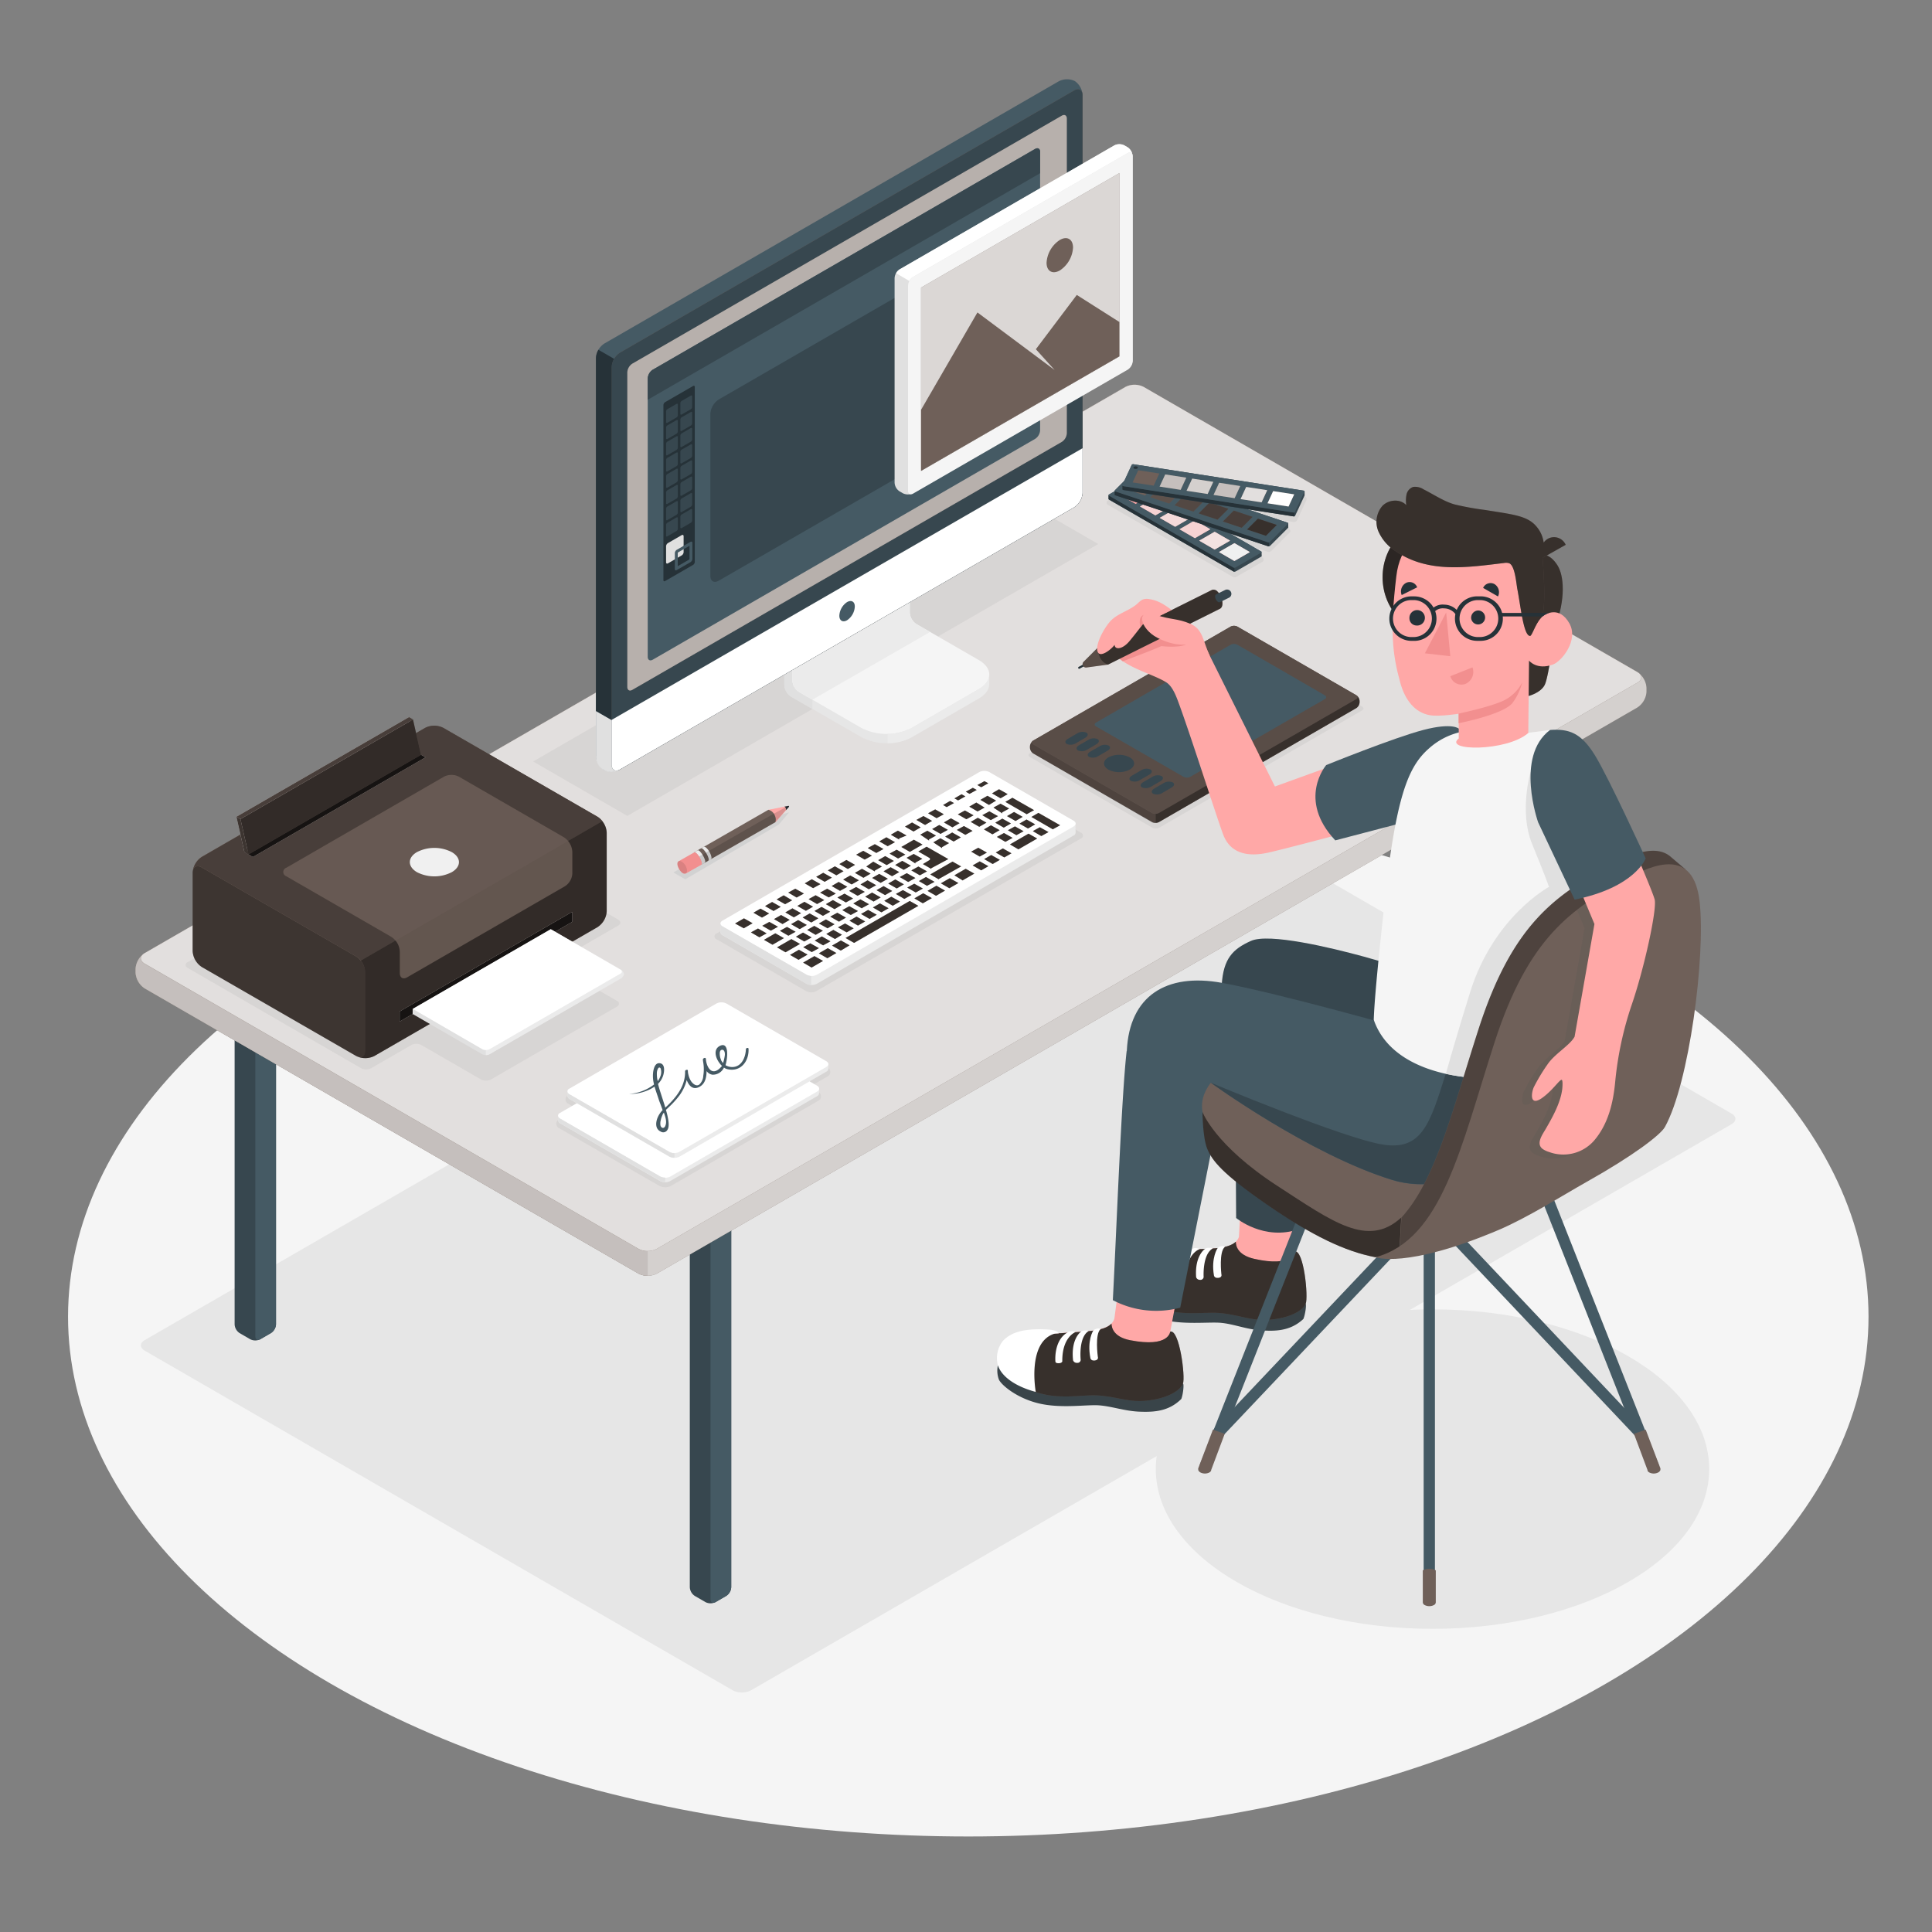 <svg xmlns="http://www.w3.org/2000/svg" viewBox="0 0 500 500"><rect x="0" y="0" width="500" height="500" fill="#808080" stroke="none"/><g id="freepik--Floor--inject-28"><ellipse id="freepik--floor--inject-28" cx="250.59" cy="340.77" rx="232.98" ry="134.51" style="fill:#f5f5f5"></ellipse></g><g id="freepik--Shadows--inject-28"><path id="freepik--Shadow--inject-28" d="M37.45,349.55l152.18,87.9a5.19,5.19,0,0,0,4.73,0L448.14,290.93c1.31-.75,1.31-2,0-2.73L296,200.3a5.19,5.19,0,0,0-4.73,0L37.45,346.82C36.14,347.57,36.14,348.8,37.45,349.55Z" style="fill:#e6e6e6"></path><ellipse id="freepik--shadow--inject-28" cx="370.73" cy="380.2" rx="71.61" ry="41.34" style="fill:#e6e6e6"></ellipse></g><g id="freepik--Desk--inject-28"><g id="freepik--Table--inject-28"><path d="M178.52,310.59V410.78a2.86,2.86,0,0,0,1.3,2.25l2.76,1.6a2.9,2.9,0,0,0,2.6,0l2.76-1.6a2.86,2.86,0,0,0,1.3-2.25V310.59c0-.83-.58-1.16-1.3-.75l-2.76,1.6a2.9,2.9,0,0,1-2.6,0l-2.76-1.6C179.1,309.43,178.52,309.76,178.52,310.59Z" style="fill:#37474f"></path><path d="M185.18,414.63l2.76-1.6a2.86,2.86,0,0,0,1.3-2.25V310.59c0-.83-.58-1.16-1.3-.75l-2.76,1.6a2.86,2.86,0,0,0-1.3,2.25V413.88C183.88,414.71,184.46,415,185.18,414.63Z" style="fill:#455a64"></path><path d="M60.72,242.54V342.73A2.86,2.86,0,0,0,62,345l2.76,1.6a2.9,2.9,0,0,0,2.6,0l2.76-1.6a2.86,2.86,0,0,0,1.3-2.25V242.54c0-.83-.58-1.17-1.3-.75l-2.76,1.59a2.84,2.84,0,0,1-2.6,0L62,241.79C61.3,241.37,60.72,241.71,60.72,242.54Z" style="fill:#37474f"></path><path d="M67.38,346.58l2.76-1.6a2.86,2.86,0,0,0,1.3-2.25V242.54c0-.83-.58-1.17-1.3-.75l-2.76,1.59a2.87,2.87,0,0,0-1.3,2.25v100.2C66.08,346.65,66.66,347,67.38,346.58Z" style="fill:#455a64"></path><path d="M397.87,184V284.14a2.87,2.87,0,0,0,1.29,2.25l2.77,1.6a2.9,2.9,0,0,0,2.6,0l2.76-1.6a2.86,2.86,0,0,0,1.3-2.25V184c0-.83-.58-1.17-1.3-.75l-2.76,1.59a2.84,2.84,0,0,1-2.6,0l-2.77-1.59C398.45,182.78,397.87,183.12,397.87,184Z" style="fill:#37474f"></path><path d="M404.53,288l2.76-1.6a2.86,2.86,0,0,0,1.3-2.25V184c0-.83-.58-1.17-1.3-.75l-2.76,1.59a2.89,2.89,0,0,0-1.3,2.25v100.2C403.23,288.07,403.81,288.4,404.53,288Z" style="fill:#455a64"></path><g id="freepik--desk--inject-28"><path d="M35.09,251.7v-.95a5.21,5.21,0,0,1,2.36-4.09L291.23,100.14a5.19,5.19,0,0,1,4.73,0l127.8,73.8a5.25,5.25,0,0,1,2.36,4.1V179a5.25,5.25,0,0,1-2.36,4.1L170,329.6a5.25,5.25,0,0,1-4.73,0L37.45,255.79A5.21,5.21,0,0,1,35.09,251.7Z" style="fill:#6F6059"></path><g style="opacity:0.7"><path d="M35.09,251.7v-.95a5.21,5.21,0,0,1,2.36-4.09L291.23,100.14a5.19,5.19,0,0,1,4.73,0l127.8,73.8a5.25,5.25,0,0,1,2.36,4.1V179a5.25,5.25,0,0,1-2.36,4.1L170,329.6a5.25,5.25,0,0,1-4.73,0L37.45,255.79A5.21,5.21,0,0,1,35.09,251.7Z" style="fill:#fff"></path></g><path d="M167.61,323.77v6.4a5.09,5.09,0,0,1-2.37-.56L37.45,255.8a5.24,5.24,0,0,1-2.36-4.1v-.94A5.22,5.22,0,0,1,37,247c-.86.73-.71,1.75.43,2.42L165.24,323.2A4.86,4.86,0,0,0,167.61,323.77Z" style="fill:#6F6059"></path><g style="opacity:0.6"><path d="M167.61,323.77v6.4a5.09,5.09,0,0,1-2.37-.56L37.45,255.8a5.24,5.24,0,0,1-2.36-4.1v-.94A5.22,5.22,0,0,1,37,247c-.86.73-.71,1.75.43,2.42L165.24,323.2A4.86,4.86,0,0,0,167.61,323.77Z" style="fill:#fff"></path></g><path d="M37.45,249.39l127.8,73.81a5.25,5.25,0,0,0,4.73,0L423.76,176.67c1.3-.75,1.3-2,0-2.73L296,100.14a5.19,5.19,0,0,0-4.73,0L37.45,246.66C36.14,247.41,36.14,248.63,37.45,249.39Z" style="fill:#6F6059"></path><g style="opacity:0.8"><path d="M37.45,249.39l127.8,73.81a5.25,5.25,0,0,0,4.73,0L423.76,176.67c1.3-.75,1.3-2,0-2.73L296,100.14a5.19,5.19,0,0,0-4.73,0L37.45,246.66C36.14,247.41,36.14,248.63,37.45,249.39Z" style="fill:#fff"></path></g></g></g><g id="freepik--Keyboard--inject-28"><path id="freepik--shadow--inject-28" d="M185.47,243.09l23.18,13.42a2.85,2.85,0,0,0,2.59,0L279.73,217a.79.79,0,0,0,0-1.5l-23.18-13.42a2.87,2.87,0,0,0-2.6,0l-68.48,39.49A.79.79,0,0,0,185.47,243.09Z" style="opacity:0.05"></path><g id="freepik--keyboard--inject-28"><path d="M278.33,213.15a.91.91,0,0,0-.54-.75L256,199.83a2.84,2.84,0,0,0-2.6,0L187,238.26a.91.91,0,0,0-.54.75v2.28a.92.92,0,0,0,.54.75l21.77,12.57a2.9,2.9,0,0,0,2.6,0l66.46-38.37a.92.92,0,0,0,.54-.75Z" style="fill:#ebebeb"></path><path d="M208.73,252.27,187,239.76c-.72-.42-.72-1.09,0-1.5l66.45-38.43a2.84,2.84,0,0,1,2.6,0l21.78,12.57c.72.41.72,1.08,0,1.5l-66.46,38.37A2.9,2.9,0,0,1,208.73,252.27Z" style="fill:#fff"></path><path d="M209.94,252.58v2.33a2.68,2.68,0,0,1-1.22-.3L187,242a.92.92,0,0,1-.54-.75V239a.92.92,0,0,0,.54.75l21.76,12.52A2.69,2.69,0,0,0,209.94,252.58Z" style="fill:#e0e0e0"></path><path d="M210,250.37h0l-2.15-1.25,2.92-1.68,2.23,1.25-2.92,1.68Zm-3.38-2h0l-2.16-1.24,2.3-1.33,2.23,1.25-2.3,1.33Zm7.46-.41h0l-2.16-1.24,2.3-1.33,2.23,1.25-2.3,1.33Zm-10.83-1.54h0l-2.15-1.24,3.71-2.14,2.23,1.25-3.71,2.14Zm6.83-.05h-.05l-2.15-1.24,1.82-1,2.23,1.25-1.82,1Zm7.46-.41h-.05l-2.15-1.24,2.29-1.33,2.23,1.26L217.61,246Zm-4.47-1.31h-.05l-2.16-1.24,1.83-1.06,2.23,1.26-1.83,1Zm-13.19-.18s0,0,0,0l-2.16-1.24,2.93-1.69,2.23,1.25-2.93,1.69ZM221,244h0l-2.16-1.25,16.6-9.58,2.23,1.26L221.07,244Zm-12.88-.36h0L206,242.41l1.82-1.06,2.23,1.26-1.82,1Zm7.93-.68H216l-2.15-1.25,1.82-1.05,2.23,1.25L216.12,243Zm-19.55-.41h0l-2.15-1.25,1.82-1,2.23,1.25-1.82,1Zm7.46-.41H204l-2.15-1.25,1.82-1,2.23,1.25-1.82,1Zm7.15-.22h-.05l-2.16-1.25,1.83-1.05,2.23,1.25-1.83,1.05Zm7.93-.69H219L216.87,240,218.7,239l2.23,1.25-1.82,1.05Zm-19.55-.4h-.05l-2.16-1.24,1.83-1,2.23,1.25-1.82,1Zm7.46-.41h-.05l-2.16-1.24,1.83-1.06,2.23,1.26L207,240.44Zm7.14-.23h0L211.93,239l1.82-1.05,2.23,1.25-1.82,1.05Zm-21.68,0h0L190.24,239l2.3-1.33,2.23,1.26-2.3,1.32Zm29.61-.68H222l-2.15-1.24,1.82-1.06,2.23,1.26-1.82,1.05Zm-19.55-.4h0l-2.15-1.25,1.82-1.05,2.23,1.25-1.82,1.06Zm7.46-.41h-.05l-2.15-1.25,1.82-1.05,2.23,1.25L210,238.72Zm7.15-.23h-.05l-2.16-1.25,1.83-1,2.23,1.26-1.82,1.05Zm7.93-.68H225l-2.16-1.25,1.83-1.05,2.23,1.25-1.82,1.05Zm-27.85-.34h0L195,236.21l1.82-1.05,2.23,1.25-1.82,1.05Zm8.3-.07h-.05l-2.16-1.25,1.83-1.05,2.23,1.25-1.82,1.05ZM213,237s-.05,0-.05,0l-2.16-1.24,1.83-1.05,2.23,1.25L213,237Zm7.14-.22h0l-2.15-1.25,1.82-1,2.23,1.25-1.82,1Zm7.93-.69s0,0,0,0l-2.16-1.24,1.83-1.05,2.22,1.25-1.82,1.05Zm-27.84-.34s-.05,0-.05,0L198,234.49l1.82-1.05,2.23,1.25-1.82,1.05Zm8.29-.06s0,0,0,0l-2.16-1.24,1.83-1.06,2.22,1.26-1.82,1.05Zm7.46-.41h0L213.74,234l1.82-1.06,2.23,1.26L216,235.27Zm7.15-.23H223l-2.16-1.24,1.83-1.06,2.23,1.26-1.82,1Zm7.93-.68H231l-2.15-1.24,1.82-1.06,2.23,1.25-1.82,1.06ZM203.17,234h0L201,232.77l1.82-1.06L205,233,203.2,234Zm8.3-.06h-.05l-2.15-1.25,1.82-1,2.23,1.25-1.82,1Zm27.32-.19h0l-2.15-1.25,2.29-1.32,2.23,1.25-2.29,1.32Zm-19.86-.22h-.05l-2.16-1.25,1.83-1,2.23,1.25-1.82,1Zm7.14-.23h0l-2.16-1.25L225.7,231l2.22,1.25-1.82,1.06Zm7.93-.69H234l-2.15-1.25,1.83-1,2.22,1.25-1.82,1Zm-27.84-.34h0L204,231l1.82-1,2.23,1.25-1.82,1Zm8.3-.06h-.05L212.25,231l1.83-1,2.22,1.25-1.82,1Zm7.45-.41h0l-2.16-1.24,1.82-1,2.23,1.25-1.82,1Zm20.34,0h-.05l-2.15-1.24,2.29-1.33,2.23,1.25-2.29,1.33Zm-13.19-.18H229l-2.15-1.24,1.82-1.05,2.23,1.25-1.82,1.05Zm7.93-.68h-.05l-2.15-1.24,1.82-1,2.23,1.25-1.82,1Zm-19.55-.4h-.05l-2.15-1.24,1.82-1.06,2.23,1.26-1.82,1Zm7.46-.41h-.05l-2.15-1.24,1.82-1.06,2.23,1.26-1.82,1Zm7.14-.23h0l-2.16-1.24,1.83-1.06,2.22,1.26-1.82,1.05Zm-21.6-.05h0l-2.16-1.24,1.82-1.06,2.23,1.26-1.82,1Zm35.27,0h-.05l-2.16-1.25,2.3-1.32,2.23,1.25-2.3,1.32Zm-5.74-.58h0l-2.16-1.25,1.83-1.05,2.22,1.25L240,229.19Zm-19.54-.4h-.06l-2.15-1.25,1.83-1.05,2.23,1.25-1.83,1.05Zm7.45-.41h0l-2.16-1.25,1.83-1.05,2.22,1.25-1.82,1.05Zm7.15-.23H235l-2.15-1.25,1.82-1,2.23,1.25-1.82,1Zm-21.6-.05h-.05l-2.15-1.25,1.82-1.05,2.23,1.25-1.82,1.06Zm35.73-.32h0L247,226.53l2.92-1.69,2.23,1.25-2.92,1.69Zm-6.2-.32h-.05l-2.15-1.24,5.75-3.32,2.23,1.25L243,227.46Zm-19.55-.4h0l-2.15-1.24,1.82-1.05,2.23,1.25-1.82,1.05Zm7.46-.41h-.05l-2.15-1.24,1.82-1.05,2.23,1.25-1.82,1.05Zm7.14-.23h0l-2.16-1.24,1.83-1,2.23,1.25-1.83,1Zm-21.6,0h0l-2.16-1.24,1.82-1.05,2.23,1.25-1.82,1.05Zm10-1h-.05l-2.16-1.24L226,223l2.23,1.26-1.83,1.05Zm27.48-.28h0l-2.16-1.25,1.83-1.05,2.23,1.25-1.83,1.06Zm-20-.13h-.05l-2.16-1.24,1.83-1.06,2.22,1.25-1.82,1.06Zm7.14-.23H241l-2.15-1.24,1.66-1a.34.34,0,0,0,.19-.3.37.37,0,0,0-.2-.32l-2.83-1.63,2.14-1.24,5.61,3.2L241,224.7Zm-21.6,0h-.05l-2.15-1.24,1.82-1.06,2.23,1.26-1.82,1.05Zm10-1h0l-2.15-1.25,1.82-1.05,2.23,1.25-1.82,1.05Zm27.48-.29h-.05l-2.15-1.24,1.82-1.05,2.23,1.25-1.82,1.05Zm-20-.13h-.05L234.64,222l1.82-1,2.23,1.25-1.82,1Zm-13.16-1h0l-2.16-1.25,1.82-1,2.23,1.25-1.82,1Zm8.69-.29h-.05l-2.16-1.24,1.83-1,2.23,1.25-1.83,1Zm27.48-.28s-.05,0-.05,0l-2.16-1.24,1.83-1.06,2.23,1.26-1.83,1.05Zm-6.36-.22h-.05l-2.16-1.25,1.83-1,2.23,1.25-1.82,1Zm-26.82-.94h0l-2.16-1.24,1.83-1,2.23,1.25-1.82,1Zm8.68-.28h0l-2.15-1.24,3.24-1.87,2.23,1.25-3.24,1.87Zm28.11-.65h0l-2.15-1.25,4.81-2.78,2.23,1.26-4.81,2.77Zm-19.71-.31h-.05L241.55,218l1.83-1.05,2.22,1.25-1.82,1.05Zm-14.09-.48h0l-2.16-1.24,1.83-1.06,2.22,1.26-1.82,1Zm30.43-1.15h0l-2.16-1.25,1.83-1,2.23,1.25-1.82,1Zm-13.35-.09h-.05l-2.15-1.24,1.82-1.06,2.23,1.26-1.82,1.05Zm-6.36-.22h0L238.18,216l1.82-1,2.23,1.25-1.82,1Zm-7.74-.26h0l-2.15-1.25,1.82-1.05,2.23,1.25L232.67,217Zm36.79-.93h-.05l-2.15-1.25,1.82-1,2.23,1.25-1.82,1Zm-6.36-.23H263l-2.15-1.24,1.82-1,2.23,1.25-1.82,1Zm-13.34-.08h0l-2.16-1.25,1.83-1,2.23,1.25-1.83,1Zm7-.14h0l-2.15-1.25,1.82-1.05,2.23,1.25-1.82,1.06Zm-13.34-.09h-.05l-2.16-1.24,1.83-1.06,2.22,1.26-1.82,1Zm-7.08-.64s0,0,0,0l-2.16-1.24,1.83-1.06,2.22,1.26-1.82,1.05Zm36.13-.55h-.05l-5.53-3.19,1.82-1.05,5.61,3.2-1.82,1Zm-6.36-.22H266l-2.16-1.24,1.83-1.06,2.23,1.25-1.82,1.06Zm-6.36-.23h-.05l-2.16-1.25,1.83-1.05,2.23,1.25-1.82,1.05Zm-13.35-.08h0l-2.15-1.24,1.82-1.06,2.23,1.25-1.82,1.06Zm7-.14h-.05l-2.16-1.24,1.83-1.06,2.23,1.26-1.82,1.05Zm-14.07-.5h-.05l-2.15-1.25,1.82-1,2.23,1.25-1.82,1.06Zm23.41-1h0l-2.16-1.24,1.82-1.06,2.23,1.26-1.82,1.05Zm-6.35-.22h-.05l-2.16-1.25,1.83-1,2.22,1.25-1.82,1Zm-6.37-.23h0l-2.16-1.24,1.83-1,2.22,1.25-1.82,1Zm-7.7-.28h0l-2.16-1.24,1.83-1,2.23,1.25-1.83,1Zm23.41-1h-.05l-5.53-3.19,1.83-1.06,5.6,3.2-1.82,1Zm-6.36-.23h-.05L257.11,209l1.82-1,2.23,1.25-1.82,1ZM253,210h0l-2.15-1.24,1.82-1.06L254.8,209,253,210ZM245,208.87H245l-.93-.53,1.82-1.05,1,.54-1.81,1Zm10.94-.59h-.05L253.73,207l1.83-1.05,2.22,1.25L256,208.28ZM248,207.14h-.05l-.94-.52,1.83-1.06,1,.54-1.81,1Zm10.93-.58h-.05l-2.15-1.24,1.82-1.06,2.23,1.26L259,206.56Zm-8-1.14h-.05l-.93-.53,1.82-1,1,.54-1.82,1Zm3-1.72h-.05l-.94-.53,1.83-1,1,.54-1.81,1Z" style="fill:#6F6059"></path><path d="M210,250.37h0l-2.15-1.25,2.92-1.68,2.23,1.25-2.92,1.68Zm-3.38-2h0l-2.16-1.24,2.3-1.33,2.23,1.25-2.3,1.33Zm7.46-.41h0l-2.16-1.24,2.3-1.33,2.23,1.25-2.3,1.33Zm-10.83-1.54h0l-2.15-1.24,3.71-2.14,2.23,1.25-3.71,2.14Zm6.83-.05h-.05l-2.15-1.24,1.82-1,2.23,1.25-1.82,1Zm7.46-.41h-.05l-2.15-1.24,2.29-1.33,2.23,1.26L217.61,246Zm-4.47-1.31h-.05l-2.16-1.24,1.83-1.06,2.23,1.26-1.83,1Zm-13.19-.18s0,0,0,0l-2.16-1.24,2.93-1.69,2.23,1.25-2.93,1.69ZM221,244h0l-2.16-1.25,16.6-9.58,2.23,1.26L221.07,244Zm-12.88-.36h0L206,242.41l1.82-1.06,2.23,1.26-1.82,1Zm7.93-.68H216l-2.15-1.25,1.82-1.05,2.23,1.25L216.12,243Zm-19.55-.41h0l-2.15-1.25,1.82-1,2.23,1.25-1.82,1Zm7.46-.41H204l-2.15-1.25,1.82-1,2.23,1.25-1.82,1Zm7.15-.22h-.05l-2.16-1.25,1.83-1.05,2.23,1.25-1.83,1.05Zm7.93-.69H219L216.87,240,218.7,239l2.23,1.25-1.82,1.05Zm-19.55-.4h-.05l-2.16-1.24,1.83-1,2.23,1.25-1.82,1Zm7.46-.41h-.05l-2.16-1.24,1.83-1.06,2.23,1.26L207,240.44Zm7.14-.23h0L211.93,239l1.82-1.05,2.23,1.25-1.82,1.05Zm-21.68,0h0L190.24,239l2.3-1.33,2.23,1.26-2.3,1.32Zm29.61-.68H222l-2.15-1.24,1.82-1.06,2.23,1.26-1.82,1.05Zm-19.55-.4h0l-2.15-1.25,1.82-1.05,2.23,1.25-1.82,1.06Zm7.46-.41h-.05l-2.15-1.25,1.82-1.05,2.23,1.25L210,238.72Zm7.15-.23h-.05l-2.16-1.25,1.83-1,2.23,1.26-1.82,1.05Zm7.93-.68H225l-2.16-1.25,1.83-1.05,2.23,1.25-1.82,1.05Zm-27.85-.34h0L195,236.21l1.82-1.05,2.23,1.25-1.82,1.05Zm8.3-.07h-.05l-2.16-1.25,1.83-1.05,2.23,1.25-1.82,1.05ZM213,237s-.05,0-.05,0l-2.16-1.24,1.83-1.05,2.23,1.25L213,237Zm7.14-.22h0l-2.15-1.25,1.82-1,2.23,1.25-1.82,1Zm7.93-.69s0,0,0,0l-2.16-1.24,1.83-1.05,2.22,1.25-1.82,1.05Zm-27.84-.34s-.05,0-.05,0L198,234.49l1.82-1.05,2.23,1.25-1.82,1.05Zm8.29-.06s0,0,0,0l-2.16-1.24,1.83-1.06,2.22,1.26-1.82,1.05Zm7.46-.41h0L213.74,234l1.82-1.06,2.23,1.26L216,235.27Zm7.15-.23H223l-2.16-1.24,1.83-1.06,2.23,1.26-1.82,1Zm7.93-.68H231l-2.15-1.24,1.82-1.06,2.23,1.25-1.82,1.06ZM203.17,234h0L201,232.77l1.82-1.06L205,233,203.2,234Zm8.3-.06h-.05l-2.15-1.25,1.82-1,2.23,1.25-1.82,1Zm27.32-.19h0l-2.15-1.25,2.29-1.32,2.23,1.25-2.29,1.32Zm-19.86-.22h-.05l-2.16-1.25,1.83-1,2.23,1.25-1.82,1Zm7.14-.23h0l-2.16-1.25L225.7,231l2.22,1.25-1.82,1.06Zm7.93-.69H234l-2.15-1.25,1.83-1,2.22,1.25-1.82,1Zm-27.84-.34h0L204,231l1.82-1,2.23,1.25-1.82,1Zm8.3-.06h-.05L212.25,231l1.83-1,2.22,1.25-1.82,1Zm7.45-.41h0l-2.16-1.24,1.82-1,2.23,1.25-1.82,1Zm20.34,0h-.05l-2.15-1.24,2.29-1.33,2.23,1.25-2.29,1.33Zm-13.19-.18H229l-2.15-1.24,1.82-1.05,2.23,1.25-1.82,1.05Zm7.93-.68h-.05l-2.15-1.24,1.82-1,2.23,1.25-1.82,1Zm-19.55-.4h-.05l-2.15-1.24,1.82-1.06,2.23,1.26-1.82,1Zm7.46-.41h-.05l-2.15-1.24,1.82-1.06,2.23,1.26-1.82,1Zm7.14-.23h0l-2.16-1.24,1.83-1.06,2.22,1.26-1.82,1.05Zm-21.6-.05h0l-2.16-1.24,1.82-1.06,2.23,1.26-1.82,1Zm35.27,0h-.05l-2.16-1.25,2.3-1.32,2.23,1.25-2.3,1.32Zm-5.74-.58h0l-2.16-1.25,1.83-1.05,2.22,1.25L240,229.19Zm-19.54-.4h-.06l-2.15-1.25,1.83-1.05,2.23,1.25-1.83,1.05Zm7.45-.41h0l-2.16-1.25,1.83-1.05,2.22,1.25-1.82,1.05Zm7.15-.23H235l-2.15-1.25,1.82-1,2.23,1.25-1.82,1Zm-21.6-.05h-.05l-2.15-1.25,1.82-1.05,2.23,1.25-1.82,1.06Zm35.73-.32h0L247,226.53l2.92-1.69,2.23,1.25-2.92,1.69Zm-6.2-.32h-.05l-2.15-1.24,5.75-3.32,2.23,1.25L243,227.46Zm-19.55-.4h0l-2.15-1.24,1.82-1.05,2.23,1.25-1.82,1.05Zm7.46-.41h-.05l-2.15-1.24,1.82-1.05,2.23,1.25-1.82,1.05Zm7.14-.23h0l-2.16-1.24,1.83-1,2.23,1.25-1.83,1Zm-21.6,0h0l-2.16-1.24,1.82-1.05,2.23,1.25-1.82,1.05Zm10-1h-.05l-2.16-1.24L226,223l2.23,1.26-1.83,1.05Zm27.48-.28h0l-2.16-1.25,1.83-1.05,2.23,1.25-1.83,1.06Zm-20-.13h-.05l-2.16-1.24,1.83-1.06,2.22,1.25-1.82,1.06Zm7.14-.23H241l-2.15-1.24,1.66-1a.34.34,0,0,0,.19-.3.37.37,0,0,0-.2-.32l-2.83-1.63,2.14-1.24,5.61,3.2L241,224.7Zm-21.6,0h-.05l-2.15-1.24,1.82-1.06,2.23,1.26-1.82,1.05Zm10-1h0l-2.15-1.25,1.82-1.05,2.23,1.25-1.82,1.05Zm27.48-.29h-.05l-2.15-1.24,1.82-1.05,2.23,1.25-1.82,1.05Zm-20-.13h-.05L234.64,222l1.82-1,2.23,1.25-1.82,1Zm-13.16-1h0l-2.16-1.25,1.82-1,2.23,1.25-1.82,1Zm8.69-.29h-.05l-2.16-1.24,1.83-1,2.23,1.25-1.83,1Zm27.48-.28s-.05,0-.05,0l-2.16-1.24,1.83-1.06,2.23,1.26-1.83,1.05Zm-6.36-.22h-.05l-2.16-1.25,1.83-1,2.23,1.25-1.82,1Zm-26.82-.94h0l-2.16-1.24,1.83-1,2.23,1.25-1.82,1Zm8.68-.28h0l-2.15-1.24,3.24-1.87,2.23,1.25-3.24,1.87Zm28.11-.65h0l-2.15-1.25,4.81-2.78,2.23,1.26-4.81,2.77Zm-19.71-.31h-.05L241.55,218l1.83-1.05,2.22,1.25-1.82,1.05Zm-14.09-.48h0l-2.16-1.24,1.83-1.06,2.22,1.26-1.82,1Zm30.43-1.15h0l-2.16-1.25,1.83-1,2.23,1.25-1.82,1Zm-13.35-.09h-.05l-2.15-1.24,1.82-1.06,2.23,1.26-1.82,1.05Zm-6.36-.22h0L238.18,216l1.82-1,2.23,1.25-1.82,1Zm-7.74-.26h0l-2.15-1.25,1.82-1.05,2.23,1.25L232.67,217Zm36.79-.93h-.05l-2.15-1.25,1.82-1,2.23,1.25-1.82,1Zm-6.36-.23H263l-2.15-1.24,1.82-1,2.23,1.25-1.82,1Zm-13.34-.08h0l-2.16-1.25,1.83-1,2.23,1.25-1.83,1Zm7-.14h0l-2.15-1.25,1.82-1.05,2.23,1.25-1.82,1.06Zm-13.34-.09h-.05l-2.16-1.24,1.83-1.06,2.22,1.26-1.82,1Zm-7.08-.64s0,0,0,0l-2.16-1.24,1.83-1.06,2.22,1.26-1.82,1.05Zm36.13-.55h-.05l-5.53-3.19,1.82-1.05,5.61,3.2-1.82,1Zm-6.36-.22H266l-2.16-1.24,1.83-1.06,2.23,1.25-1.82,1.06Zm-6.36-.23h-.05l-2.16-1.25,1.83-1.05,2.23,1.25-1.82,1.05Zm-13.35-.08h0l-2.15-1.24,1.82-1.06,2.23,1.25-1.82,1.06Zm7-.14h-.05l-2.16-1.24,1.83-1.06,2.23,1.26-1.82,1.05Zm-14.07-.5h-.05l-2.15-1.25,1.82-1,2.23,1.25-1.82,1.06Zm23.41-1h0l-2.16-1.24,1.82-1.06,2.23,1.26-1.82,1.05Zm-6.35-.22h-.05l-2.16-1.25,1.83-1,2.22,1.25-1.82,1Zm-6.37-.23h0l-2.16-1.24,1.83-1,2.22,1.25-1.82,1Zm-7.7-.28h0l-2.16-1.24,1.83-1,2.23,1.25-1.83,1Zm23.41-1h-.05l-5.53-3.19,1.83-1.06,5.6,3.2-1.82,1Zm-6.36-.23h-.05L257.11,209l1.82-1,2.23,1.25-1.82,1ZM253,210h0l-2.15-1.24,1.82-1.06L254.8,209,253,210ZM245,208.87H245l-.93-.53,1.82-1.05,1,.54-1.81,1Zm10.94-.59h-.05L253.73,207l1.83-1.05,2.22,1.25L256,208.28ZM248,207.14h-.05l-.94-.52,1.83-1.06,1,.54-1.81,1Zm10.93-.58h-.05l-2.15-1.24,1.82-1.06,2.23,1.26L259,206.56Zm-8-1.14h-.05l-.93-.53,1.82-1,1,.54-1.82,1Zm3-1.72h-.05l-.94-.53,1.83-1,1,.54-1.81,1Z" style="opacity:0.5"></path></g></g><g id="freepik--PC--inject-28"><polygon id="freepik--shadow--inject-28" points="162.35 211.15 137.98 197.07 259.84 126.72 284.22 140.79 162.35 211.15" style="opacity:0.05"></polygon><g id="freepik--Monitor--inject-28"><path d="M235.93,190.81l17.4-10.06c1.79-1,2.69-2.39,2.69-3.75v-2.42l-20.93-11.86a3.85,3.85,0,0,1-1.74-3V138.26L203,155.82v21.46a3.86,3.86,0,0,0,1.73,3l18.25,10.53A14.36,14.36,0,0,0,235.93,190.81Z" style="fill:#e6e6e6"></path><path d="M210.26,181.07v2.41l-5.57-3.21a3.8,3.8,0,0,1-1.73-3V155.82l5.79-3.34c.12,1.47.25,3,.37,4.47l-4.06,2.36v16.76a3.82,3.82,0,0,0,1.73,3Z" style="fill:#e0e0e0"></path><path d="M205.06,176.07a3.82,3.82,0,0,0,1.73,3l16.14,9.32a14.38,14.38,0,0,0,13,0l17.4-10.06c3.59-2.07,3.59-5.43,0-7.5l-16.15-9.32a3.86,3.86,0,0,1-1.73-3V141.74l-30.39,17.57Z" style="fill:#f5f5f5"></path><path d="M240.71,163.55h0l-3.53-2a3.84,3.84,0,0,1-1.73-3V141.74l-30.39,17.57v16.76a3.82,3.82,0,0,0,1.73,3l3.47,2Z" style="fill:#ebebeb"></path><path d="M256,174.58V177c0,1.36-.9,2.71-2.69,3.75l-17.4,10.06a13,13,0,0,1-6.2,1.54v-2.41a13.14,13.14,0,0,0,6.2-1.54l17.4-10.07C255.12,177.3,256,175.94,256,174.58Z" style="fill:#ebebeb"></path><path d="M156.26,199.21a4.64,4.64,0,0,0,4.2-.08L278,131.28a4.8,4.8,0,0,0,2.16-3.75V24.65a4.65,4.65,0,0,0-2-3.67,4.62,4.62,0,0,0-4.19.08L156.4,88.91a4.8,4.8,0,0,0-2.17,3.75V195.54A4.65,4.65,0,0,0,156.26,199.21Z" style="fill:#455a64"></path><path d="M160.46,199.13,278,131.28a4.77,4.77,0,0,0,2.16-3.75V24.65c0-1.38-1-1.94-2.16-1.25L160.46,91.26A4.78,4.78,0,0,0,158.29,95V197.88C158.29,199.26,159.26,199.82,160.46,199.13Z" style="fill:#6F6059"></path><path d="M160.46,199.13,278,131.28a4.77,4.77,0,0,0,2.16-3.75V24.65c0-1.38-1-1.94-2.16-1.25L160.46,91.26A4.78,4.78,0,0,0,158.29,95V197.88C158.29,199.26,159.26,199.82,160.46,199.13Z" style="fill:#37474f"></path><path d="M160.14,199.3a4,4,0,0,1-5.91-3.77V184l4.06,2.35v11.57C158.29,199.15,159.09,199.72,160.14,199.3Z" style="fill:#e0e0e0"></path><path d="M158.29,186.31v11.57c0,1.38,1,1.94,2.17,1.25L278,131.28a4.77,4.77,0,0,0,2.16-3.75V116Z" style="fill:#fff"></path><path d="M162.35,177.78V96.36a2.88,2.88,0,0,1,1.3-2.25L274.79,29.94c.72-.41,1.3-.08,1.3.75v81.42a2.86,2.86,0,0,1-1.3,2.25L163.65,178.53C162.93,178.94,162.35,178.61,162.35,177.78Z" style="fill:#6F6059"></path><path d="M162.35,177.78V96.36a2.88,2.88,0,0,1,1.3-2.25L274.79,29.94c.72-.41,1.3-.08,1.3.75v81.42a2.86,2.86,0,0,1-1.3,2.25L163.65,178.53C162.93,178.94,162.35,178.61,162.35,177.78Z" style="fill:#fff;opacity:0.5"></path><path d="M168.93,95.68l98.95-57.13c.72-.42,1.3-.08,1.3.75v72.05a2.84,2.84,0,0,1-1.3,2.24l-98.95,57.14c-.72.41-1.3.07-1.3-.75v-72A2.86,2.86,0,0,1,168.93,95.68Z" style="fill:#455a64"></path><path d="M171.69,104.83v45.3c0,.28.19.39.43.25l7.26-4.19a1,1,0,0,0,.43-.75v-45.3c0-.27-.19-.39-.43-.25l-7.26,4.19A1,1,0,0,0,171.69,104.83Z" style="fill:#263238"></path><path d="M172.7,105.9l2.4-1.38c.17-.11.32,0,.32.18v2.77a.7.7,0,0,1-.32.56l-2.4,1.39c-.18.1-.32,0-.32-.19v-2.77A.71.71,0,0,1,172.7,105.9Z" style="fill:#37474f"></path><path d="M176.41,103.76l2.39-1.38c.18-.11.33,0,.33.19v2.76a.74.74,0,0,1-.33.57l-2.39,1.38c-.18.1-.33,0-.33-.19v-2.77A.72.72,0,0,1,176.41,103.76Z" style="fill:#37474f"></path><path d="M172.7,110.1l2.4-1.38c.17-.11.32,0,.32.18v2.77a.7.7,0,0,1-.32.56l-2.4,1.39c-.18.1-.32,0-.32-.19v-2.77A.7.7,0,0,1,172.7,110.1Z" style="fill:#37474f"></path><path d="M176.41,108l2.39-1.38c.18-.11.33,0,.33.18v2.77a.71.71,0,0,1-.33.56l-2.39,1.39c-.18.1-.33,0-.33-.19v-2.77A.72.72,0,0,1,176.41,108Z" style="fill:#37474f"></path><path d="M172.7,114.3l2.4-1.39c.17-.1.32,0,.32.19v2.77a.7.7,0,0,1-.32.56l-2.4,1.38c-.18.11-.32,0-.32-.18v-2.77A.7.7,0,0,1,172.7,114.3Z" style="fill:#37474f"></path><path d="M176.41,112.16l2.39-1.39c.18-.1.33,0,.33.19v2.77a.71.71,0,0,1-.33.56l-2.39,1.39c-.18.1-.33,0-.33-.19v-2.77A.71.71,0,0,1,176.41,112.16Z" style="fill:#37474f"></path><path d="M172.7,118.5l2.4-1.39c.17-.1.32,0,.32.19v2.77a.71.71,0,0,1-.32.56L172.7,122c-.18.11-.32,0-.32-.18v-2.77A.7.7,0,0,1,172.7,118.5Z" style="fill:#37474f"></path><path d="M176.41,116.36,178.8,115c.18-.1.33,0,.33.19v2.77a.72.72,0,0,1-.33.56l-2.39,1.38c-.18.11-.33,0-.33-.18v-2.77A.71.71,0,0,1,176.41,116.36Z" style="fill:#37474f"></path><path d="M172.7,122.69l2.4-1.38c.17-.1.32,0,.32.19v2.76a.73.73,0,0,1-.32.57l-2.4,1.38c-.18.1-.32,0-.32-.19v-2.76A.73.73,0,0,1,172.7,122.69Z" style="fill:#37474f"></path><path d="M176.41,120.55l2.39-1.38c.18-.1.33,0,.33.19v2.77a.74.74,0,0,1-.33.56l-2.39,1.38c-.18.11-.33,0-.33-.19v-2.76A.74.74,0,0,1,176.41,120.55Z" style="fill:#37474f"></path><path d="M172.7,126.89l2.4-1.38c.17-.11.32,0,.32.19v2.76a.73.73,0,0,1-.32.57l-2.4,1.38c-.18.1-.32,0-.32-.19v-2.77A.73.73,0,0,1,172.7,126.89Z" style="fill:#37474f"></path><path d="M176.41,124.75l2.39-1.38c.18-.1.33,0,.33.19v2.76a.74.74,0,0,1-.33.57l-2.39,1.38c-.18.1-.33,0-.33-.19v-2.76A.74.74,0,0,1,176.41,124.75Z" style="fill:#37474f"></path><path d="M172.7,131.09l2.4-1.38c.17-.11.32,0,.32.18v2.77a.7.7,0,0,1-.32.56l-2.4,1.39c-.18.1-.32,0-.32-.19v-2.77A.71.71,0,0,1,172.7,131.09Z" style="fill:#37474f"></path><path d="M176.41,129l2.39-1.38c.18-.11.33,0,.33.19v2.76a.71.71,0,0,1-.33.56l-2.39,1.39c-.18.1-.33,0-.33-.19v-2.77A.72.72,0,0,1,176.41,129Z" style="fill:#37474f"></path><path d="M172.7,135.29l2.4-1.38c.17-.11.32,0,.32.18v2.77a.7.7,0,0,1-.32.56l-2.4,1.39c-.18.1-.32,0-.32-.19v-2.77A.7.7,0,0,1,172.7,135.29Z" style="fill:#37474f"></path><path d="M176.41,133.15l2.39-1.38c.18-.11.33,0,.33.18v2.77a.71.71,0,0,1-.33.56l-2.39,1.39c-.18.1-.33,0-.33-.19v-2.77A.71.71,0,0,1,176.41,133.15Z" style="fill:#37474f"></path><path d="M172.86,140.55l3.57-2.06c.27-.16.49,0,.49.28v4.12a1.06,1.06,0,0,1-.49.84l-3.57,2.07c-.27.15-.48,0-.48-.28v-4.13A1.05,1.05,0,0,1,172.86,140.55Z" style="fill:#e0e0e0"></path><path d="M178.44,141.25v3.39a.37.37,0,0,1-.11.19l-2.93,1.69v-3.38a.37.37,0,0,1,.11-.19l2.93-1.7m.48-1.08a.45.45,0,0,0-.21.06l-3.58,2.07a1.05,1.05,0,0,0-.48.84v4.12c0,.22.11.35.26.35a.4.4,0,0,0,.22-.07l3.58-2.06a1.08,1.08,0,0,0,.48-.84v-4.13c0-.22-.11-.34-.27-.34Z" style="fill:#455a64"></path><path d="M186,103.39l56.6-32.68c1.2-.69,2.17-.13,2.17,1.25v41.93a4.78,4.78,0,0,1-2.17,3.75L186,150.29c-1.19.69-2.16.13-2.16-1.25v-41.9A4.8,4.8,0,0,1,186,103.39Z" style="fill:#37474f"></path><path d="M269.18,39.29c0-.82-.59-1.15-1.3-.74L168.93,95.68a2.86,2.86,0,0,0-1.3,2.25v5.53L269.18,44.83Z" style="fill:#37474f"></path><path d="M219.22,155.82a4.51,4.51,0,0,0-2,3.52c0,1.3.91,1.82,2,1.18a4.51,4.51,0,0,0,2-3.52C221.25,155.7,220.34,155.18,219.22,155.82Z" style="fill:#455a64"></path><path d="M158.93,92.86a4.67,4.67,0,0,0-.64,2.15v91.31L154.23,184V92.66a4.51,4.51,0,0,1,.64-2.14Z" style="fill:#263238"></path></g></g><g id="freepik--Tablet--inject-28"><path id="freepik--shadow--inject-28" d="M266.55,194.92l52.52-30.33a2,2,0,0,1,1.78,0l31.64,18.27c.49.28.49.74,0,1L300,214.21a2,2,0,0,1-1.78,0l-31.63-18.27C266.05,195.66,266.05,195.2,266.55,194.92Z" style="opacity:0.05"></path><g id="freepik--tablet--inject-28"><path d="M267.41,191.65l51.08-29.49a2,2,0,0,1,1.73,0L351,179.92a1.92,1.92,0,0,1,.87,1.5v.35a1.92,1.92,0,0,1-.87,1.5l-51.07,29.49a2,2,0,0,1-1.73,0L267.41,195a1.91,1.91,0,0,1-.86-1.5v-.35A1.94,1.94,0,0,1,267.41,191.65Z" style="fill:#6F6059"></path><path d="M267.41,191.65l51.08-29.49a2,2,0,0,1,1.73,0L351,179.92c.48.28.48.73,0,1l-51.07,29.49a1.89,1.89,0,0,1-1.73,0l-30.77-17.76A.53.53,0,0,1,267.41,191.65Z" style="fill:#6F6059"></path><g style="opacity:0.2"><path d="M267.41,191.65l51.08-29.49a2,2,0,0,1,1.73,0L351,179.92c.48.28.48.73,0,1l-51.07,29.49a1.89,1.89,0,0,1-1.73,0l-30.77-17.76A.53.53,0,0,1,267.41,191.65Z"></path></g><path d="M318.48,166.86a1.94,1.94,0,0,1,1.74,0c3.81,2.17,18.86,10.89,22.64,13.08.48.27.48.72,0,1-5,2.87-29.88,17.23-34.83,20.1a1.92,1.92,0,0,1-1.73,0L283.66,188c-.48-.27-.48-.72,0-1Z" style="fill:#455a64"></path><path d="M286.86,196c-1.52.87-1.52,2.3,0,3.18a6.12,6.12,0,0,0,5.5,0c1.53-.88,1.53-2.31,0-3.18A6.06,6.06,0,0,0,286.86,196Z" style="fill:#37474f"></path><path d="M295.41,199.3l-2.47,1.44c-.71.41-.84,1-.28,1.34a2.59,2.59,0,0,0,2.31-.17l2.48-1.44c.71-.41.84-1,.28-1.33A2.57,2.57,0,0,0,295.41,199.3Z" style="fill:#37474f"></path><path d="M298.3,201l-2.47,1.44c-.72.42-.85,1-.29,1.34a2.61,2.61,0,0,0,2.32-.17l2.47-1.44c.72-.41.85-1,.28-1.33A2.58,2.58,0,0,0,298.3,201Z" style="fill:#37474f"></path><path d="M301.18,202.64l-2.47,1.44c-.71.42-.84,1-.28,1.34a2.61,2.61,0,0,0,2.31-.16l2.47-1.45c.72-.41.85-1,.29-1.33A2.64,2.64,0,0,0,301.18,202.64Z" style="fill:#37474f"></path><path d="M278.83,189.77l-2.47,1.44c-.72.41-.85,1-.28,1.33a2.58,2.58,0,0,0,2.31-.16l2.47-1.44c.72-.42.85-1,.29-1.34A2.61,2.61,0,0,0,278.83,189.77Z" style="fill:#37474f"></path><path d="M281.72,191.44l-2.48,1.44c-.71.41-.84,1-.28,1.33a2.57,2.57,0,0,0,2.32-.16l2.47-1.44c.71-.41.84-1,.28-1.34A2.59,2.59,0,0,0,281.72,191.44Z" style="fill:#37474f"></path><path d="M284.6,193.11l-2.47,1.44c-.72.41-.85,1-.28,1.34a2.59,2.59,0,0,0,2.31-.17l2.47-1.44c.72-.41.85-1,.29-1.33A2.6,2.6,0,0,0,284.6,193.11Z" style="fill:#37474f"></path><g style="opacity:0.3"><path d="M299,210.62V213a1.89,1.89,0,0,1-.87-.2L267.41,195a1.89,1.89,0,0,1-.87-1.5v-.34a1.94,1.94,0,0,1,.71-1.39c-.31.27-.26.64.16.89l30.76,17.76A1.75,1.75,0,0,0,299,210.62Z"></path></g><g style="opacity:0.5"><path d="M351.85,181.42v.35a1.92,1.92,0,0,1-.87,1.5l-51.07,29.49a1.75,1.75,0,0,1-.87.2v-2.34a1.75,1.75,0,0,0,.87-.21L351,180.92c.42-.24.47-.61.16-.89A2,2,0,0,1,351.85,181.42Z"></path></g></g></g><g id="freepik--Palettes--inject-28"><path id="freepik--shadow--inject-28" d="M338.06,128.82a.82.82,0,0,0-.62-.39l-44-6.82h-.18a.85.85,0,0,0-.8.45l-1.9,4.1-2.36,2.35a.62.62,0,0,0-.14.23l-1.31.76a.69.69,0,0,0-.36.58.68.68,0,0,0,.36.58L319,149.26a1,1,0,0,0,.5.13,1,1,0,0,0,.51-.13l6.67-3.85a.67.67,0,0,0,.36-.58.66.66,0,0,0-.36-.58l-7.84-4.53,9.18,3.06a1.21,1.21,0,0,0,.34.05.93.93,0,0,0,.66-.25l4.72-4.72a.62.62,0,0,0,.18-.6.71.71,0,0,0-.5-.51L323,133.27l11.71,1.81.17,0a.85.85,0,0,0,.8-.45l2.44-5.26A.67.67,0,0,0,338.06,128.82Z" style="opacity:0.05"></path><g id="freepik--Palette--inject-28"><path d="M326.5,142.88a.18.18,0,0,0-.11-.15l-32.23-18.61a.52.52,0,0,0-.51,0L287,128a.18.18,0,0,0-.11.15v1a.19.19,0,0,0,.11.15l32.24,18.61a.57.57,0,0,0,.51,0l6.67-3.86c.07,0,.11-.09.11-.14Z" style="fill:#37474f"></path><path d="M319.46,146.94v1a.51.51,0,0,1-.25-.06L287,129.26a.17.17,0,0,1-.1-.14v-1c0,.06,0,.1.1.14l32.24,18.61A.49.49,0,0,0,319.46,146.94Z" style="fill:#263238"></path><path d="M294.16,124.12l32.23,18.61a.15.15,0,0,1,0,.29l-6.67,3.86a.57.57,0,0,1-.51,0L287,128.27c-.14-.09-.14-.22,0-.3l6.68-3.85A.52.52,0,0,1,294.16,124.12Z" style="fill:#455a64"></path><polygon points="293.9 125.81 289.91 128.12 293.9 130.42 297.9 128.12 293.9 125.81" style="fill:#ffa8a7"></polygon><polygon points="304.13 131.72 300.13 134.02 304.13 136.33 308.12 134.02 304.13 131.72" style="fill:#ffa8a7"></polygon><polygon points="304.13 131.72 300.13 134.02 304.13 136.33 308.12 134.02 304.13 131.72" style="fill:#f0f0f0;opacity:0.7"></polygon><polygon points="309.24 134.67 305.25 136.97 309.24 139.28 313.23 136.97 309.24 134.67" style="fill:#ffa8a7"></polygon><polygon points="309.24 134.67 305.25 136.97 309.24 139.28 313.23 136.97 309.24 134.67" style="fill:#f0f0f0;opacity:0.6"></polygon><polygon points="314.35 137.62 310.36 139.92 314.35 142.23 318.34 139.92 314.35 137.62" style="fill:#ffa8a7"></polygon><polygon points="314.35 137.62 310.36 139.92 314.35 142.23 318.34 139.92 314.35 137.62" style="fill:#f0f0f0;opacity:0.8"></polygon><polygon points="319.46 140.57 315.47 142.87 319.46 145.18 323.45 142.88 319.46 140.57" style="fill:#ffa8a7"></polygon><polygon points="319.46 140.57 315.47 142.87 319.46 145.18 323.45 142.88 319.46 140.57" style="fill:#f0f0f0"></polygon><polygon points="299.01 128.76 295.02 131.07 299.01 133.38 303.01 131.07 299.01 128.76" style="fill:#ffa8a7"></polygon><polygon points="299.01 128.76 295.02 131.07 299.01 133.38 303.01 131.07 299.01 128.76" style="fill:#f0f0f0;opacity:0.6"></polygon><path d="M294.31,125.27a.89.89,0,0,1-.81,0c-.23-.13-.23-.34,0-.47a.89.89,0,0,1,.81,0A.25.25,0,0,1,294.31,125.27Z" style="fill:#263238"></path></g><g id="freepik--palette--inject-28"><path d="M333.4,135.45c0-.07-.07-.14-.18-.18l-39.48-13.16a.53.53,0,0,0-.5.07l-4.72,4.72a.21.21,0,0,0,0,.11v1c0,.08.07.15.18.19l39.49,13.16a.52.52,0,0,0,.49-.08l4.72-4.72a.16.16,0,0,0,0-.1Z" style="fill:#37474f"></path><path d="M328.42,140.36v1a.67.67,0,0,1-.28,0l-39.48-13.16c-.12,0-.19-.11-.18-.19v-1c0,.07.07.14.18.18l39.48,13.16A.45.45,0,0,0,328.42,140.36Z" style="fill:#263238"></path><path d="M293.74,122.11l39.48,13.16c.17.06.23.18.13.28l-4.72,4.72a.52.52,0,0,1-.49.08l-39.49-13.16c-.17-.06-.23-.19-.13-.29l4.72-4.72A.53.53,0,0,1,293.74,122.11Z" style="fill:#455a64"></path><polygon points="294.25 123.78 291.43 126.61 296.32 128.24 299.14 125.42 294.25 123.78" style="fill:#6F6059"></polygon><polygon points="306.77 127.96 303.95 130.78 308.84 132.41 311.66 129.59 306.77 127.96" style="fill:#6F6059"></polygon><polygon points="306.77 127.96 303.95 130.78 308.84 132.41 311.66 129.59 306.77 127.96" style="opacity:0.25"></polygon><polygon points="313.03 130.04 310.21 132.87 315.1 134.5 317.92 131.68 313.03 130.04" style="fill:#6F6059"></polygon><polygon points="313.03 130.04 310.21 132.87 315.1 134.5 317.92 131.68 313.03 130.04" style="opacity:0.35"></polygon><polygon points="319.29 132.13 316.47 134.96 321.36 136.59 324.18 133.76 319.29 132.13" style="fill:#6F6059"></polygon><polygon points="319.29 132.13 316.47 134.96 321.36 136.59 324.18 133.76 319.29 132.13" style="opacity:0.35"></polygon><polygon points="325.55 134.22 322.73 137.04 327.62 138.67 330.44 135.85 325.55 134.22" style="fill:#6F6059"></polygon><polygon points="325.55 134.22 322.73 137.04 327.62 138.67 330.44 135.85 325.55 134.22" style="opacity:0.5"></polygon><polygon points="300.51 125.87 297.69 128.69 302.58 130.32 305.4 127.5 300.51 125.87" style="fill:#6F6059"></polygon><polygon points="300.51 125.87 297.69 128.69 302.58 130.32 305.4 127.5 300.51 125.87" style="opacity:0.15"></polygon><path d="M294.4,123.2a.83.83,0,0,1-.78.12c-.28-.09-.37-.29-.21-.45a.82.82,0,0,1,.78-.12C294.46,122.84,294.56,123,294.4,123.2Z" style="fill:#263238"></path></g><g id="freepik--palette--inject-28"><path d="M337.63,127.17c0-.1-.11-.18-.27-.2l-44-6.82a.47.47,0,0,0-.45.15l-2.44,5.27a.09.09,0,0,0,0,.05v1c0,.09.1.18.27.2l44,6.82a.43.43,0,0,0,.44-.15l2.45-5.27a.11.11,0,0,0,0-.05Z" style="fill:#37474f"></path><path d="M335,132.63v1a.54.54,0,0,1-.22,0l-44-6.81c-.16,0-.27-.11-.27-.2v-1c0,.09.11.17.27.2l44,6.81Z" style="fill:#263238"></path><path d="M293.33,120.15l44,6.82c.19,0,.31.14.26.25l-2.45,5.27a.43.43,0,0,1-.44.15l-44-6.82c-.2,0-.31-.14-.26-.25l2.44-5.27A.47.47,0,0,1,293.33,120.15Z" style="fill:#455a64"></path><polygon points="294.58 121.7 293.12 124.85 298.57 125.69 300.03 122.54 294.58 121.7" style="fill:#6F6059"></polygon><polygon points="308.54 123.86 307.08 127.01 312.54 127.85 314 124.7 308.54 123.86" style="fill:#6F6059"></polygon><polygon points="308.54 123.86 307.08 127.01 312.54 127.85 314 124.7 308.54 123.86" style="fill:#fff;opacity:0.7"></polygon><polygon points="315.52 124.94 314.06 128.09 319.52 128.93 320.98 125.78 315.52 124.94" style="fill:#6F6059"></polygon><polygon points="315.52 124.94 314.06 128.09 319.52 128.93 320.98 125.78 315.52 124.94" style="fill:#fff;opacity:0.6"></polygon><polygon points="322.51 126.02 321.05 129.17 326.5 130.01 327.96 126.86 322.51 126.02" style="fill:#6F6059"></polygon><polygon points="322.51 126.02 321.05 129.17 326.5 130.01 327.96 126.86 322.51 126.02" style="fill:#fff;opacity:0.8"></polygon><polygon points="329.49 127.1 328.03 130.25 333.48 131.09 334.94 127.94 329.49 127.1" style="fill:#6F6059"></polygon><polygon points="329.49 127.1 328.03 130.25 333.48 131.09 334.94 127.94 329.49 127.1" style="fill:#fff"></polygon><polygon points="301.56 122.78 300.1 125.93 305.55 126.77 307.01 123.62 301.56 122.78" style="fill:#6F6059"></polygon><polygon points="301.56 122.78 300.1 125.93 305.55 126.77 307.01 123.62 301.56 122.78" style="fill:#fff;opacity:0.6"></polygon><path d="M294.46,121.11a.69.69,0,0,1-.71.23c-.3,0-.48-.22-.4-.4a.67.67,0,0,1,.7-.23C294.36,120.75,294.54,120.93,294.46,121.11Z" style="fill:#263238"></path></g></g><g id="freepik--Printer--inject-28"><path id="freepik--shadow--inject-28" d="M160,238l-44.93-26a2.9,2.9,0,0,0-2.6,0L48.59,249a.79.79,0,0,0,0,1.5l44.86,25.95a2.84,2.84,0,0,0,2.6,0l10.41-6a2.82,2.82,0,0,1,2.59,0l15.43,8.91a2.82,2.82,0,0,0,2.59,0l32.57-18.84a.8.8,0,0,0,0-1.51l-15.34-8.91a.79.79,0,0,1,0-1.5l15.7-9.07C160.72,239.13,160.72,238.46,160,238Z" style="opacity:0.05"></path><g id="freepik--printer--inject-28"><path d="M96.9,273.28l57.75-33.34a5.24,5.24,0,0,0,2.38-4.12V215.53a5.26,5.26,0,0,0-2.38-4.12l-39.89-23a5.25,5.25,0,0,0-4.76,0L52.24,221.72a5.28,5.28,0,0,0-2.38,4.13v20.28a5.27,5.27,0,0,0,2.38,4.12l39.9,23A5.25,5.25,0,0,0,96.9,273.28Z" style="fill:#6F6059"></path><path d="M94.52,271.91V251.63a5.28,5.28,0,0,0-2.38-4.13l-39.9-23c-1.31-.76-2.38-.14-2.38,1.38v20.28a5.27,5.27,0,0,0,2.38,4.12l39.9,23C93.45,274,94.52,273.43,94.52,271.91Z" style="opacity:0.45"></path><path d="M155.93,212.59,93.42,248.67a4.36,4.36,0,0,0-1.28-1.16l-39.89-23c-1.19-.7-2.17-.26-2.35.94a5.26,5.26,0,0,1,2.35-3.69L110,188.38a5.19,5.19,0,0,1,4.76,0l39.89,23A4.45,4.45,0,0,1,155.93,212.59Z" style="fill:#6F6059"></path><path d="M155.93,212.59,93.42,248.67a4.36,4.36,0,0,0-1.28-1.16l-39.89-23c-1.19-.7-2.17-.26-2.35.94a5.26,5.26,0,0,1,2.35-3.69L110,188.38a5.19,5.19,0,0,1,4.76,0l39.89,23A4.45,4.45,0,0,1,155.93,212.59Z" style="opacity:0.35"></path><path d="M157,215.53v20.29a5.22,5.22,0,0,1-2.38,4.12L96.9,273.28a5.28,5.28,0,0,1-4.4.17c1.14.47,2-.17,2-1.55V251.63a5.15,5.15,0,0,0-1.1-3l62.51-36.08A5.08,5.08,0,0,1,157,215.53Z" style="opacity:0.55"></path><path d="M74.09,226.77l27,15.58a4.76,4.76,0,0,1,2.38,4.12v5.37c0,1.21.85,1.7,1.9,1.09l40.85-23.58a4.19,4.19,0,0,0,1.9-3.3v-5.36a4.76,4.76,0,0,0-2.38-4.12l-27-15.58a4.26,4.26,0,0,0-3.81,0L74.09,224.58A1.16,1.16,0,0,0,74.09,226.77Z" style="fill:#6F6059;opacity:0.8"></path><polygon points="103.45 264.35 103.45 261.77 148.1 235.99 148.1 238.56 103.45 264.35" style="fill:#e0e0e0"></polygon><polygon points="103.45 264.35 103.45 261.77 148.1 235.99 148.1 238.56 103.45 264.35" style="fill:#6F6059"></polygon><polygon points="103.45 264.35 103.45 261.77 148.1 235.99 148.1 238.56 103.45 264.35" style="opacity:0.8"></polygon><path d="M106.79,262.42l18,10.41a2.14,2.14,0,0,0,1.91,0l33.82-19.53a1.23,1.23,0,0,0,0-2.39l-18-10.42-35.72,20.63Z" style="fill:#e0e0e0"></path><path d="M161.5,252.1a1.85,1.85,0,0,1-.95,1.21l-33.82,19.51a1.86,1.86,0,0,1-1,.24v-1.29a1.89,1.89,0,0,0,1-.24L160.55,252a.59.59,0,0,0,0-1.11A1.81,1.81,0,0,1,161.5,252.1Z" style="fill:#ebebeb"></path><path d="M124.82,271.53a2.14,2.14,0,0,0,1.91,0L160.55,252a.58.58,0,0,0,0-1.1l-18-10.42-35.72,20.63Z" style="fill:#fff"></path><polygon points="63.26 220.52 107.91 194.74 110.1 196 65.45 221.78 63.26 220.52" style="fill:#e0e0e0"></polygon><polygon points="63.26 220.52 107.91 194.74 110.1 196 65.45 221.78 63.26 220.52" style="fill:#6F6059"></polygon><polygon points="63.26 220.52 107.91 194.74 110.1 196 65.45 221.78 63.26 220.52" style="opacity:0.8"></polygon><polygon points="63.26 220.52 61.19 211.37 105.84 185.59 107.91 194.74 63.26 220.52" style="fill:#e0e0e0"></polygon><polygon points="64.3 221.13 62.23 211.98 106.88 186.2 108.95 195.35 64.3 221.13" style="fill:#6F6059"></polygon><polygon points="64.3 221.13 62.23 211.98 106.88 186.2 108.95 195.35 64.3 221.13" style="opacity:0.55"></polygon><polygon points="62.23 211.98 61.19 211.37 63.26 220.52 64.3 221.13 62.23 211.98" style="fill:#6F6059"></polygon><polygon points="62.23 211.98 61.19 211.37 63.26 220.52 64.3 221.13 62.23 211.98" style="opacity:0.45"></polygon><polygon points="61.19 211.37 62.23 211.98 106.88 186.2 105.84 185.59 61.19 211.37" style="fill:#6F6059"></polygon><polygon points="61.19 211.37 62.23 211.98 106.88 186.2 105.84 185.59 61.19 211.37" style="opacity:0.35"></polygon><path d="M107.91,220.52c-2.46,1.42-2.46,3.75,0,5.2a9.88,9.88,0,0,0,9,0c2.49-1.44,2.49-3.76,0-5.2A9.88,9.88,0,0,0,107.91,220.52Z" style="fill:#f0f0f0"></path></g></g><g id="freepik--Pencil--inject-28"><polygon id="freepik--shadow--inject-28" points="174.27 225.79 177.34 227.57 201.54 213.4 204.21 210.25 198.64 211.72 174.27 225.79" style="fill:#455a64;opacity:0.1"></polygon><path d="M198.86,209.57l5.16-1a.16.16,0,0,1,.15.26l-3.5,4Z" style="fill:#ffa8a7"></path><path d="M204.17,208.82a.16.16,0,0,0-.15-.26l-1,.19h0a.92.92,0,0,1,.42.83v.09Z" style="fill:#263238"></path><path d="M181.45,223.81l.42-.25.51-.29,18.29-10.49a2.36,2.36,0,0,0-.14-1.71,2.42,2.42,0,0,0-1.67-1.5l-18.28,10.49-1,.55C180.26,220.29,182.09,223.47,181.45,223.81Z" style="fill:#6F6059"></path><path d="M183.05,222.89l.95-.54c.27-.15.11-.83-.21-1.54-.43-.94-1.28-1.85-1.65-1.65l-.69.4-.25.14c.37-.19,1.22.72,1.65,1.66.31.67.47,1.33.23,1.51h0Z" style="fill:#ebebeb"></path><path d="M183.29,222.75c.64-.34-1.21-3.53-1.85-3.18l-.95.54c.65-.35,2.5,2.84,1.85,3.18Z" style="fill:#6F6059"></path><path d="M181.45,223.81l.93-.54c.63-.33-1.13-3.42-1.8-3.21h0l-.93.54C180.26,220.29,182.09,223.47,181.45,223.81Z" style="fill:#ebebeb"></path><path d="M204.19,208.65l-.17-.09-3.74,2-19.35,11.1s-.06-.06-.09,0c.55.86,1,1.94.61,2.13l.42-.25.51-.29,18.29-10.49h0l3.5-4A.14.14,0,0,0,204.19,208.65Z" style="opacity:0.15"></path><path d="M177.49,226.07l4-2.26c.27-.15.12-.82-.2-1.53-.43-.94-1.27-1.85-1.64-1.67h0l-4,2.27c-.79.45-.06,2.16.81,2.92A1,1,0,0,0,177.49,226.07Z" style="fill:#f28f8f"></path><path d="M177.73,224.84a2.87,2.87,0,0,0-1.61-2,.64.64,0,0,0-.59.08c-.6.55.09,2.12.92,2.84a1,1,0,0,0,1,.27C177.77,225.9,177.88,225.45,177.73,224.84Z" style="opacity:0.1"></path></g><g id="freepik--Papers--inject-28"><path id="freepik--shadow--inject-28" d="M172.14,307.25a3.17,3.17,0,0,1-1.55-.38L144.75,292a1.28,1.28,0,0,1,0-2.36l4.61-2.66-2.21-1.28a1.28,1.28,0,0,1,0-2.36l38-22a3.17,3.17,0,0,1,1.55-.37,3.23,3.23,0,0,1,1.55.37l25.83,14.92a1.28,1.28,0,0,1,0,2.37l-4.61,2.66,2.21,1.27a1.28,1.28,0,0,1,0,2.37l-38,21.95A3.17,3.17,0,0,1,172.14,307.25Z" style="opacity:0.05"></path><path d="M212,281.73a.92.92,0,0,0-.54-.75l-25.84-14.91a2.82,2.82,0,0,0-2.59,0L145,288a.92.92,0,0,0-.54.75V290a.93.93,0,0,0,.54.74l25.84,14.92a2.9,2.9,0,0,0,2.6,0l38-21.95a1,1,0,0,0,.54-.74Z" style="fill:#ebebeb"></path><path d="M145,288l38-21.95a2.82,2.82,0,0,1,2.59,0L211.46,281c.72.42.72,1.09,0,1.5l-38,22a2.9,2.9,0,0,1-2.6,0L145,289.52A.79.79,0,0,1,145,288Z" style="fill:#fff"></path><path d="M172.14,304.75v1.17a2.63,2.63,0,0,1-1.3-.31L145,290.7a.92.92,0,0,1-.54-.75v-1.18a.91.91,0,0,0,.54.75l25.83,14.92A2.63,2.63,0,0,0,172.14,304.75Z" style="fill:#e0e0e0"></path><path d="M214.4,275.43a.92.92,0,0,0-.54-.75L188,259.76a2.9,2.9,0,0,0-2.6,0l-38,22a.91.91,0,0,0-.53.75v1.18a.9.9,0,0,0,.53.74l25.84,14.92a2.9,2.9,0,0,0,2.6,0l38-22a.89.89,0,0,0,.54-.73Z" style="fill:#ebebeb"></path><path d="M147.4,281.72l38-22a2.9,2.9,0,0,1,2.6,0l25.83,14.92c.72.42.72,1.09,0,1.5l-38,21.95a2.84,2.84,0,0,1-2.6,0L147.4,283.22A.79.79,0,0,1,147.4,281.72Z" style="fill:#fff"></path><path d="M193.72,271.42c0-.37-.67-.23-.68.1-.09,2.18-1.13,4.62-3.57,4.63a3.46,3.46,0,0,1-1.71-.48c.56-1.78,1-6.18-1.45-5-2,1-1,3.72.54,5.19-2.48,3-3.87.47-4.14-1.44,0-.14,0-.28-.05-.42,0-.42-.77-.16-.75.22a5.85,5.85,0,0,0,.08.69,10.42,10.42,0,0,1,0,3.61l0,.15a3.36,3.36,0,0,1-1,2c-.82.62-1.8-.28-2.23-1a5.57,5.57,0,0,1-.61-1.59,4,4,0,0,1-.13-1c0-.39-.73-.2-.72.15.07,3.22-1.54,5.74-3.67,8-.47.5-1,1-1.44,1.42-.48-1.57-1-3.11-1.49-4.68-.15-.5-.29-1-.41-1.45a5.43,5.43,0,0,0,1.3-2.06c.31-.9.64-3-.7-3.28s-1.71,1.32-1.85,2.23a8.48,8.48,0,0,0,.23,3.25,11.82,11.82,0,0,1-6.39,2.44s0,0,0,0a11.32,11.32,0,0,0,6.52-1.88c.32,1.12.74,2.23,1.08,3.31.2.64.64,1.67,1,2.76a6.38,6.38,0,0,0-1.36,2.12c-.45,1.22-.53,2.77.84,3.42a1.23,1.23,0,0,0,1.76-.41c.63-.93.21-2.75,0-3.76-.11-.48-.25-1-.38-1.42.27-.26.55-.51.82-.78a23.32,23.32,0,0,0,2.67-2.95,11.4,11.4,0,0,0,1.89-4c.58,1.56,1.74,2.79,3.55,1.61,1.26-.81,1.58-2.36,1.59-3.93a2.3,2.3,0,0,0,1.5.94,3.16,3.16,0,0,0,3-1.84,2.62,2.62,0,0,0,1,.44C191.76,277.44,193.88,274.6,193.72,271.42ZM170,277.61a2.55,2.55,0,0,1,.31-1.09.46.46,0,0,1,.34-.25.41.41,0,0,1,.32.24,3,3,0,0,1-.14,2.21,3.86,3.86,0,0,1-.62,1.09c0-.21-.09-.4-.12-.61A8.25,8.25,0,0,1,170,277.61Zm1,12.31a5.9,5.9,0,0,1,.36-1.15,3.28,3.28,0,0,1,.24-.54c0-.06.23-.24.21-.29.36,1.07.87,2.38.35,3.48a.78.78,0,0,1-.47.47.58.58,0,0,1-.51-.16,1,1,0,0,1-.25-.48A3.18,3.18,0,0,1,171,289.92Zm15.6-15.66a3.91,3.91,0,0,1-.33-1.68,1.34,1.34,0,0,1,.13-.59.57.57,0,0,1,.49-.31c.67,0,.75.95.69,1.43a11.35,11.35,0,0,1-.45,2A3.69,3.69,0,0,1,186.56,274.26Z" style="fill:#455a64"></path><path d="M174.54,298.44v1.17a2.63,2.63,0,0,1-1.3-.3L147.41,284.4a.93.93,0,0,1-.54-.75v-1.18a.92.92,0,0,0,.54.75l25.83,14.92A2.63,2.63,0,0,0,174.54,298.44Z" style="fill:#e0e0e0"></path></g><g id="freepik--Image--inject-28"><path d="M288.39,37.64,232.82,69.73a2.86,2.86,0,0,0-1.3,2.25v52.94a2.87,2.87,0,0,0,1.3,2.25l.83.48a2.9,2.9,0,0,0,2.6,0l55.57-32.09a2.9,2.9,0,0,0,1.29-2.25V40.36a2.87,2.87,0,0,0-1.3-2.25l-.82-.47A2.84,2.84,0,0,0,288.39,37.64Z" style="fill:#e0e0e0"></path><path d="M293.06,40c-.16-.54-.66-.71-1.25-.36L236.25,71.71a2.61,2.61,0,0,0-.92,1l-3.42-2a2.59,2.59,0,0,1,.91-1l55.57-32.09a2.9,2.9,0,0,1,2.6,0l.82.48A2.86,2.86,0,0,1,293.06,40Z" style="fill:#fff"></path><path d="M291.81,39.61,236.25,71.7A2.87,2.87,0,0,0,235,74v53c0,.82.58,1.16,1.3.75l55.57-32.09a2.9,2.9,0,0,0,1.29-2.25V40.36C293.11,39.53,292.53,39.2,291.81,39.61Z" style="fill:#f5f5f5"></path><polygon points="238.37 74.43 289.69 44.79 289.69 92.23 238.37 121.87 238.37 74.43" style="fill:#6F6059"></polygon><polygon points="238.37 74.43 289.69 44.79 289.69 92.23 238.37 121.87 238.37 74.43" style="fill:#fff;opacity:0.75"></polygon><polygon points="238.37 106.05 252.96 80.86 272.94 95.76 268.08 90.38 278.67 76.33 289.69 83.33 289.69 92.23 238.37 121.87 238.37 106.05" style="fill:#6F6059"></polygon><path d="M274.27,62.11A7.57,7.57,0,0,0,270.85,68c0,2.18,1.53,3.07,3.42,2a7.59,7.59,0,0,0,3.43-5.93C277.7,61.9,276.16,61,274.27,62.11Z" style="fill:#6F6059"></path></g></g><g id="freepik--Character--inject-28"><g id="freepik--character--inject-28"><path d="M335,324.64c0-.2,1.15-11.86,1.15-11.86s-.83,1.2-7.56.6a36.89,36.89,0,0,1-7.51-1.74l-.44,8.46c-1.18,3.43-7.11,3-13.46,3.32-1.07.06-2.17.06-3.28.06h-.07c-3.39.39-6.42,3-2.44,5.26s9.94,2.36,15.43,2.41C323.39,331.22,334.92,331.18,335,324.64Z" style="fill:#ffa8a7"></path><path d="M290.1,331.31a6.68,6.68,0,0,0,.12,3.5c.34,1.22,4.13,4.9,10,6.55s12.59.67,15.88,1,6.48,1.68,10.33,1.94,7.59.12,10.88-2.95c.5-1.17.84-3.73.58-3.93C337.18,336.92,290.1,331.31,290.1,331.31Z" style="fill:#263238;opacity:0.9"></path><path d="M319.83,321.35c-2.11,2.06-7.24,1.76-12.67,2.07-5.13.28-11.09-.51-14.3,1.26s-3.77,5.76,1.73,10.13c1.59,1.26,3.37,2.93,5.11,3.61,5.76,2.26,11.81,1.09,15.66,1.37,5,.36,8,2,12.54,1.79,5.86-.32,9.25-2.42,10-4.12s-.47-14.25-2.89-13.57c0,0-.35,4.18-10.41,1.9C320.19,324.79,319.82,322.28,319.83,321.35Z" style="fill:#6F6059"></path><path d="M319.83,321.35c-2.11,2.06-7.24,1.76-12.67,2.07-5.13.28-11.09-.51-14.3,1.26s-3.77,5.76,1.73,10.13c1.59,1.26,3.37,2.93,5.11,3.61,5.76,2.26,11.81,1.09,15.66,1.37,5,.36,8,2,12.54,1.79,5.86-.32,9.25-2.42,10-4.12s-.47-14.25-2.89-13.57c0,0-.35,4.18-10.41,1.9C320.19,324.79,319.82,322.28,319.83,321.35Z" style="opacity:0.5"></path><path d="M299.7,338.42s-2-13,5.41-14.94l.95,0s-.15-.89-3.06-1.11c-5.6-.44-9.12.26-11.47,2.67a7.23,7.23,0,0,0-1.47,6.18C290.78,333.7,293.67,336.6,299.7,338.42Z" style="fill:#fff"></path><path d="M305,330.73s-.35-5.32,3.27-7.37a2.06,2.06,0,0,1,2.18-.09s-3.5,1.14-3.62,7.47c0,0-.12.44-.92.43C305.66,331.17,305.06,331.17,305,330.73Z" style="fill:#fff"></path><path d="M313.83,323.12s0-.18-1-.19a1.63,1.63,0,0,0-1,.3s-2.67,1.74-2.27,7.3a1,1,0,0,0,1,.69.82.82,0,0,0,.94-.72S311.14,324.65,313.83,323.12Z" style="fill:#fff"></path><path d="M317,322.7s-.22-.3-.9-.18c-.85.15-1,.51-1,.51s-1.7,2.46-.94,7c0,0,.05.79,1.14.68s.79-.95.79-.95S315.42,323.91,317,322.7Z" style="fill:#fff"></path><path d="M320,249.29c-.48,11.67-.09,65.92-.09,65.92s7.17,6,16.21,2.91l5.61-62.28Z" style="fill:#37474f"></path><path d="M302.88,344.63c0-.2,2.13-11.33,2.13-11.33s-2.12,1.42-8.86,1a30.21,30.21,0,0,1-6.66-1.25l-1.09,8.2c-1.07,3.46-7,3.17-13.35,3.72-1.06.1-2.17.14-3.28.17h-.06c-3.39.49-6.33,3.18-2.28,5.33s10,2.06,15.49,1.95C291.51,352.32,303,351.17,302.88,344.63Z" style="fill:#ffa8a7"></path><path d="M258.24,353.41a6.63,6.63,0,0,0,.23,3.5c.37,1.21,4.27,4.77,10.17,6.24s12.61.29,15.91.56,6.53,1.48,10.38,1.63,7.59-.11,10.79-3.29c.46-1.18.73-3.75.46-3.94C305.47,357.59,258.24,353.41,258.24,353.41Z" style="fill:#263238;opacity:0.9"></path><path d="M287.65,342.56c-2,2.12-7.18,2-12.6,2.44-5.11.45-11.1-.17-14.26,1.7s-3.59,5.88,2,10.07c1.63,1.22,3.46,2.83,5.22,3.46,5.82,2.08,11.84.73,15.7.89,5,.21,8.05,1.79,12.58,1.41,5.85-.49,9.17-2.7,9.85-4.42s-.9-14.23-3.3-13.48c0,0-.22,4.2-10.35,2.22C288.11,346,287.67,343.49,287.65,342.56Z" style="fill:#6F6059"></path><path d="M287.65,342.56c-2,2.12-7.18,2-12.6,2.44-5.11.45-11.1-.17-14.26,1.7s-3.59,5.88,2,10.07c1.63,1.22,3.46,2.83,5.22,3.46,5.82,2.08,11.84.73,15.7.89,5,.21,8.05,1.79,12.58,1.41,5.85-.49,9.17-2.7,9.85-4.42s-.9-14.23-3.3-13.48c0,0-.22,4.2-10.35,2.22C288.11,346,287.67,343.49,287.65,342.56Z" style="opacity:0.5"></path><path d="M268.05,360.23s-2.35-13,4.95-15.1l1-.06s-.18-.89-3.1-1c-5.61-.27-9.11.54-11.39,3a7.23,7.23,0,0,0-1.27,6.22C259,355.78,262,358.59,268.05,360.23Z" style="fill:#fff"></path><path d="M273.14,352.38s-.52-5.31,3-7.47a2.06,2.06,0,0,1,2.18-.15s-3.47,1.24-3.4,7.58c0,0-.1.44-.91.46C273.78,352.8,273.19,352.81,273.14,352.38Z" style="fill:#fff"></path><path d="M281.71,344.5s0-.17-1-.16a1.62,1.62,0,0,0-1,.33s-2.61,1.82-2,7.37a1,1,0,0,0,1.06.66.81.81,0,0,0,.91-.74S279.06,346.12,281.71,344.5Z" style="fill:#fff"></path><path d="M284.81,344s-.23-.29-.9-.15c-.85.17-1,.54-1,.54s-1.61,2.51-.72,7.05c0,0,.07.79,1.16.65s.76-1,.76-1S283.32,345.24,284.81,344Z" style="fill:#fff"></path><path d="M291.58,272C290.21,284,288.93,319,288,336.48a24.11,24.11,0,0,0,17.44,1.94l12.45-62.76Z" style="fill:#455a64"></path><path d="M369.9,415.12a1.46,1.46,0,0,1-1.46-1.46V319.94a1.46,1.46,0,0,1,2.92,0v93.72A1.46,1.46,0,0,1,369.9,415.12Z" style="fill:#455a64"></path><path d="M427.89,381a1.46,1.46,0,0,1-1.36-.93l-28.74-72.74a1.47,1.47,0,0,1,.82-1.89,1.45,1.45,0,0,1,1.89.82L429.24,379a1.45,1.45,0,0,1-.82,1.89A1.4,1.4,0,0,1,427.89,381Z" style="fill:#455a64"></path><path d="M424.44,372.27a1.42,1.42,0,0,1-1.06-.46L369.9,315.22l-53.38,56.35a1.46,1.46,0,1,1-2.12-2l54.44-57.47a1.48,1.48,0,0,1,1.06-.46h0a1.46,1.46,0,0,1,1.06.46l54.54,57.71a1.46,1.46,0,0,1-.06,2.06A1.43,1.43,0,0,1,424.44,372.27Z" style="fill:#455a64"></path><path d="M311.91,381a1.48,1.48,0,0,1-1.35-2l28.74-72.74a1.46,1.46,0,0,1,2.71,1.07l-28.74,72.74A1.45,1.45,0,0,1,311.91,381Z" style="fill:#455a64"></path><path d="M311.21,287.8c-1-5.88,3.75-10.47,12.76-16.55a213.3,213.3,0,0,1,26.1-14.67c7.54-3.46,15.25-3.14,24.91,1.82,13.4,6.89,53.75,31.36,53.75,31.36s-60.32,34.05-71.93,32.53-40.62-20.4-42.91-27S311.21,287.8,311.21,287.8Z" style="fill:#6F6059"></path><path d="M362.63,315.12c-8.66,7.84-17.71,1.1-32-8.2-16.21-10.52-19.39-19.12-19.39-19.12s0,6.45,1.21,9.47,3.83,6.45,15.52,14.51,20.15,12.09,28,13.59l6.2-.86" style="fill:#6F6059"></path><path d="M330.6,306.92c-16.21-10.52-19.39-19.12-19.39-19.12s0,6.45,1.21,9.47,3.83,6.45,15.52,14.51,20.15,12.09,28,13.59l6.2-.86.48-9.39C354,323,344.92,316.22,330.6,306.92Z" style="opacity:0.5"></path><path d="M425.91,370l3.8,10a1.15,1.15,0,0,1,0,.26.54.54,0,0,1,0,.18,1.16,1.16,0,0,1-.57.63,2.54,2.54,0,0,1-2.31,0,1,1,0,0,1-.45-.47v0l0-.14-3.52-9.4Z" style="fill:#6F6059"></path><path d="M313.9,370l-3.8,10a.78.78,0,0,0,0,.26v.18a1.24,1.24,0,0,0,.57.63,2.56,2.56,0,0,0,2.32,0,1.05,1.05,0,0,0,.45-.47v0l0-.14,3.52-9.4Z" style="fill:#6F6059"></path><path d="M371.58,406.41v8.29a.83.83,0,0,1-.49.69,2.63,2.63,0,0,1-2.38,0,.85.85,0,0,1-.49-.69v-8.29A3.57,3.57,0,0,1,371.58,406.41Z" style="fill:#6F6059"></path><path d="M409.8,264.48s-48.39-14.6-56.81-16.9-24.55-6.19-29.26-4.07-7.11,4.56-7.55,11.36c-.09,1.28,0,7.51,0,7.51s24.51,10,43.68,10S409.8,264.48,409.8,264.48Z" style="fill:#37474f"></path><path d="M410,258.42c3,10.36,4,20.5-3.27,28-5.27,5.44-27.15,24.84-46.32,19-21.43-6.57-47-25.17-47-25.17s-16.54.51-16.63-4.35c0-1.19-5.22-2.66-5.16-3.95.67-14.26,10.26-20.19,24.56-17.6,15,2.72,48.55,12.28,48.55,12.28Z" style="fill:#455a64"></path><path d="M386,301.56c3.6-13.17,7.92-29.88,7.92-29.88l-19.77,6.23c-4.09,12.93-6.16,19.95-16.37,18.29s-44.44-16-44.44-16,25.58,18.6,47,25.17C369,308,378.09,305.54,386,301.56Z" style="fill:#37474f"></path><path d="M377.61,189.54c-4.52-1.7-8.65-.12-19.77,3.91-13,4.71-27.89,10.09-27.89,10.09l-16.88-33.88c-2.13-4.56-3.71-7.59-7.55-10.83A12,12,0,0,0,300,157.4c-5.91.22-17.37,6.29-11.35,12.17,3.58,3.49,9.76,4.89,13.15,7,1.8,1.13,2.74,4,3.52,6.12,3.41,9.43,9.62,29,11.25,33.32,1.77,4.65,6,5.94,11.82,4.61,8.52-1.94,47.2-12.46,47.2-12.46Z" style="fill:#ffa8a7"></path><path d="M300,165.31l-10.32,5.17a4,4,0,0,1,.88.67l5.8-2.22c1.89-.71,4.21-1.72,4.21-1.72s4.32.54,6.41-.42S300,165.31,300,165.31Z" style="fill:#f28f8f"></path><path d="M377.61,188.62s-1.59-1.71-9.25.29S343.22,198,343.22,198s-7.62,8.86,2.35,19.49L374.19,210l3.42-11.08V188.62" style="fill:#455a64"></path><path d="M413,199.32c-1.6-5.26-5.49-9.85-11.83-10.41-1.55.26-4.19.51-5.66.76-2.59,1.27-9.39,1.87-17.89-.13a18.28,18.28,0,0,0-7.71,4.07c-4.86,4.21-7.75,10.57-10.47,30.32,0,0-3.67,31-3.91,40,5.92,17.09,34.25,16.65,42.55,13.39,17.36-6.81,17.84-17.48,17.84-17.48s-.38-26.3-.6-40.74C415.12,206.83,414.08,202.92,413,199.32Z" style="fill:#f5f5f5"></path><path d="M404.44,193.45c-1.43-.53-8.35,6.38-8.35,6.38s-3,10.27.4,18.55,4.4,11.14,4.4,11.14-14.33,7.67-20.44,27.31c-2.89,9.3-4.93,16.29-6.27,21.08,9.37,2.09,19.47,1.16,23.89-.58,17.36-6.81,17.84-17.48,17.84-17.48s-.38-26.3-.6-40.74c-.05-3.25-.16-5.9-.31-8.12C410.14,202.34,405.16,193.71,404.44,193.45Z" style="fill:#e0e0e0"></path><path d="M279.09,173a.29.29,0,0,0,.32.05l2.18-1.2a.26.26,0,0,0-.25-.45l-2.18,1.19a.25.25,0,0,0-.1.35Z" style="fill:#263238"></path><path d="M286.75,172l-5.59.75a.87.87,0,0,1-.73-1.48l4-4Z" style="fill:#6F6059"></path><g style="opacity:0.2"><path d="M286.75,172l-5.59.75a.87.87,0,0,1-.73-1.48l4-4Z"></path></g><path d="M313.65,152.68a1.35,1.35,0,0,1,1.47.45c1.19,1.17,1.85,3.93.49,4.47L286.75,172a3.45,3.45,0,0,1-2.25-2.3,3.37,3.37,0,0,1-.06-2.46Z" style="fill:#6F6059"></path><g style="opacity:0.5"><path d="M313.65,152.68a1.35,1.35,0,0,1,1.47.45c1.19,1.17,1.85,3.93.49,4.47L286.75,172a3.45,3.45,0,0,1-2.25-2.3,3.37,3.37,0,0,1-.06-2.46Z"></path></g><path d="M317.05,152.69a1.13,1.13,0,0,1,1.51.49,1.11,1.11,0,0,1-.49,1.5l-2.32,1.15h0a.57.57,0,0,1-.56-.08,1.76,1.76,0,0,1-.71-1.42.55.55,0,0,1,.26-.5h0Z" style="fill:#37474f"></path><path d="M303.19,157.88a15.68,15.68,0,0,0-2.2-1.53,9.5,9.5,0,0,0-3.75-1.33,2.94,2.94,0,0,0-1.5.14,4.52,4.52,0,0,0-1.24.94c-2,1.85-4.77,2.46-6.76,4.28-1.76,1.62-4.7,6.82-3.53,8.55.73,1.08,3.14-.61,4.26-2.05,0,1.32,2,1.27,3.87-1,1.59-1.9,3.49-4.43,3.49-4.43Z" style="fill:#ffa8a7"></path><path d="M296,159.14a1.6,1.6,0,0,0-1,1.3,4.14,4.14,0,0,0,.15,1.84l.66-.87Z" style="fill:#f28f8f"></path><path d="M313.07,169.66c-1.77-3.68-1.66-6.79-5-8.22s-5-1-8.89-2.3c-5.52-1.85-4.15,3.6.34,5.91s7.52,1.74,7.52,1.74S309.73,174.36,313.07,169.66Z" style="fill:#ffa8a7"></path><path d="M403.07,146.3c-2-3.15-3.92-2.68-3.92-2.68l-.46,3.62c-5.51-6.74-20-12.93-26.4-12.93-8,0-14.48,6.75-14.48,15.08s6.49,15.08,14.48,15.08c5.94,0,18.81-2.13,25.06-6.63l-.48,3.73-1.37-.16.1,18.7s3.11-.75,4.18-2.88,2.7-15,2.7-15C405.2,155.09,404.8,149,403.07,146.3Z" style="fill:#6F6059"></path><path d="M403.07,146.3c-2-3.15-3.92-2.68-3.92-2.68l-.46,3.62-1.34,10.6-.48,3.73-1.37-.16.1,18.7s3.11-.75,4.18-2.88,2.7-15,2.7-15C405.2,155.09,404.8,149,403.07,146.3Z" style="opacity:0.5"></path><path d="M372.29,134.31c-8,0-14.48,6.75-14.48,15.08s6.49,15.08,14.48,15.08c5.94,0,18.81-2.13,25.06-6.63l1.34-10.6C393.18,140.5,378.69,134.31,372.29,134.31Z" style="opacity:0.6"></path><path d="M396,162.81c1,.63,1.55-1.53,2.78-2.87s4.83-3.08,7.35,1.34-2,9.86-4.18,10.68c-4.25,1.57-6.24-1-6.24-1l-.19,18.74c-5.55,4.86-22.13,4.7-18,1.41l0-6.39s-5,.78-7.38.39c-4-.65-6.55-4-7.77-8.49-2-7.29-2.71-13.17-1-27.5,1.82-15.7,19.36-15.86,28.83-9.66S396,162.81,396,162.81Z" style="fill:#ffa8a7"></path><path d="M405.2,141a3.29,3.29,0,0,0-4.59-1.58,3.55,3.55,0,0,0-1.11,1,7.92,7.92,0,0,0-2-4.31c-2.36-2.72-6.32-3-13.07-4.12a72.26,72.26,0,0,1-8-1.45c-2.74-.77-5.44-2.6-8-3.89a4,4,0,0,0-2.71-.63,2.66,2.66,0,0,0-1.72,2,7.76,7.76,0,0,0-.05,2.72c-1.57-1.73-4.62-1.47-6.22.22a6.35,6.35,0,0,0-1,6.56,11.64,11.64,0,0,0,4.53,5.18c8.49,5.73,18.5,4.14,28,3a2.6,2.6,0,0,1,1.36.09c1.48.68,1.8,5.3,2.06,6.63.88,4.5,1.61,12.13,3.3,12.16.51,0,1.54-3.45,2.78-4.63,1.5-1.42.7-12.58.45-15.57Z" style="fill:#6F6059"></path><path d="M405.2,141a3.29,3.29,0,0,0-4.59-1.58,3.55,3.55,0,0,0-1.11,1,7.92,7.92,0,0,0-2-4.31c-2.36-2.72-6.32-3-13.07-4.12a72.26,72.26,0,0,1-8-1.45c-2.74-.77-5.44-2.6-8-3.89a4,4,0,0,0-2.71-.63,2.66,2.66,0,0,0-1.72,2,7.76,7.76,0,0,0-.05,2.72c-1.57-1.73-4.62-1.47-6.22.22a6.35,6.35,0,0,0-1,6.56,11.64,11.64,0,0,0,4.53,5.18c8.49,5.73,18.5,4.14,28,3a2.6,2.6,0,0,1,1.36.09c1.48.68,1.8,5.3,2.06,6.63.88,4.5,1.61,12.13,3.3,12.16.51,0,1.54-3.45,2.78-4.63,1.5-1.42.7-12.58.45-15.57Z" style="opacity:0.5"></path><path d="M377.49,184.68s9-1.88,12.12-3.62a10.59,10.59,0,0,0,4.34-4.47,15,15,0,0,1-2.47,5.27c-2.3,3.06-14,5.31-14,5.31Z" style="fill:#f28f8f"></path><path d="M380.73,159.94a1.81,1.81,0,1,0,1.8-1.95A1.89,1.89,0,0,0,380.73,159.94Z" style="fill:#263238"></path><path d="M383.83,152.15l3.85,2.21a2.47,2.47,0,0,0-.9-3.19A2.1,2.1,0,0,0,383.83,152.15Z" style="fill:#263238"></path><path d="M381.08,172.72,375.34,175a3,3,0,0,0,3.9,2A3.38,3.38,0,0,0,381.08,172.72Z" style="fill:#f28f8f"></path><path d="M362.76,154l4-2a2.08,2.08,0,0,0-2.87-1.15A2.5,2.5,0,0,0,362.76,154Z" style="fill:#263238"></path><path d="M364.76,159.94a1.86,1.86,0,0,0,1.8,1.94,2,2,0,1,0-1.8-1.94Z" style="fill:#263238"></path><polygon points="374.27 158.51 375.34 169.83 368.76 169.08 374.27 158.51" style="fill:#f28f8f"></polygon><path d="M382.3,155.3a4.79,4.79,0,0,0,0,9.57h.88a4.79,4.79,0,0,0,0-9.57Zm.88,10.55h-.88a5.76,5.76,0,0,1,0-11.52h.88a5.76,5.76,0,0,1,0,11.52Z" style="fill:#263238"></path><path d="M365.08,155.3a4.79,4.79,0,0,0,0,9.57H366a4.79,4.79,0,0,0,0-9.57Zm.87,10.55h-.87a5.76,5.76,0,0,1,0-11.51H366a5.76,5.76,0,0,1,0,11.52Z" style="fill:#263238"></path><path d="M376.72,159a3.72,3.72,0,0,0-3-1.55,3,3,0,0,0-2.6,1l-.76-.58a3.87,3.87,0,0,1,3.41-1.39,4.62,4.62,0,0,1,3.75,2Z" style="fill:#263238"></path><path d="M399.19,159.54H388.34v-.91h12.55A5.35,5.35,0,0,0,399.19,159.54Z" style="fill:#263238"></path><path d="M362.15,324.51c4.93-.25,8.79-3.87,20.52-8.76,21.65-9,37.88-16.23,44.07-27.57s10.57-44.08,9-58.25a18.94,18.94,0,0,0-1.06-4.7l1.52-.22-3.94-3.36h0c-4-3.31-10.63-.36-15.59,2.34-14.18,7.71-25.26,15.21-34,42.27-6.6,20.36-10.94,38.92-20,48.85" style="fill:#6F6059"></path><path d="M434.7,225.23l1.52-.22-3.94-3.36h0c-4-3.31-10.63-.36-15.59,2.34-14.18,7.71-25.26,15.21-34,42.27-6.6,20.36-10.94,38.92-20,48.85l-.48,9.39c4.93-.25,8.79-3.87,20.52-8.76,21.65-9,37.88-16.23,44.07-27.57s10.57-44.08,9-58.25A18.94,18.94,0,0,0,434.7,225.23Z" style="opacity:0.3"></path><path d="M420.79,227.49c-14.17,7.71-25.25,15.2-34,42.26s-13.55,51-30.82,55.62c0,0,7.81,3.1,31.73-7,7.62-3.22,16.86-9.09,22.92-12.5,11.9-6.67,19.11-12.14,20.25-14.19,6.28-11.28,10.56-44.07,9-58.25S427.89,223.62,420.79,227.49Z" style="fill:#6F6059"></path><path d="M408.09,235.49l2,4.7-5.14,29.15c-1.22,2.26-5.13,4.39-7,7.16a47.85,47.85,0,0,0-3.55,5.91c-.64,1.42-1.16,5,2,2.88,2.61-1.78,4.41-4.51,5.11-4.78.51-.2.27,2.18.25,2.35-.44,3.61-2.49,7.27-4.28,10.36-.86,1.49-2.64,3.85-.74,5.22a6.36,6.36,0,0,0,1.63.75,10.59,10.59,0,0,0,11.58-2.91c3.71-4.31,5-9.79,5.52-15.35a87.57,87.57,0,0,1,4.25-19.8c3.31-9.64,6.57-24.7,6-27.26-.2-.84-1.35-3.72-2.89-7.41-.67.34-1.33.68-2,1A89.42,89.42,0,0,0,408.09,235.49Z" style="fill:#37474f;opacity:0.1"></path><path d="M428.23,232.82c-.7-2.94-13.2-31.26-13.2-31.26l-14.24,9.24,11.85,28.34L407.5,268.3c-1.22,2.25-5.13,4.39-7,7.16a47.88,47.88,0,0,0-3.55,5.9c-.64,1.42-1.16,5,2,2.89,2.61-1.79,4.41-4.51,5.11-4.79.51-.2.27,2.19.25,2.36-.44,3.6-2.49,7.26-4.28,10.35-.86,1.49-2.64,3.86-.74,5.22a6,6,0,0,0,1.63.75,10.58,10.58,0,0,0,11.58-2.9c3.71-4.31,5-9.8,5.52-15.36a87.79,87.79,0,0,1,4.25-19.8C425.58,250.44,428.84,235.38,428.23,232.82Z" style="fill:#ffa8a7"></path><path d="M401.16,188.91c4.87-.31,8,.67,11.65,6.63s13.09,26.62,13.09,26.62-2.74,7.5-18.4,10.66l-9.43-20S392,195.75,401.16,188.91Z" style="fill:#455a64"></path></g></g></svg>